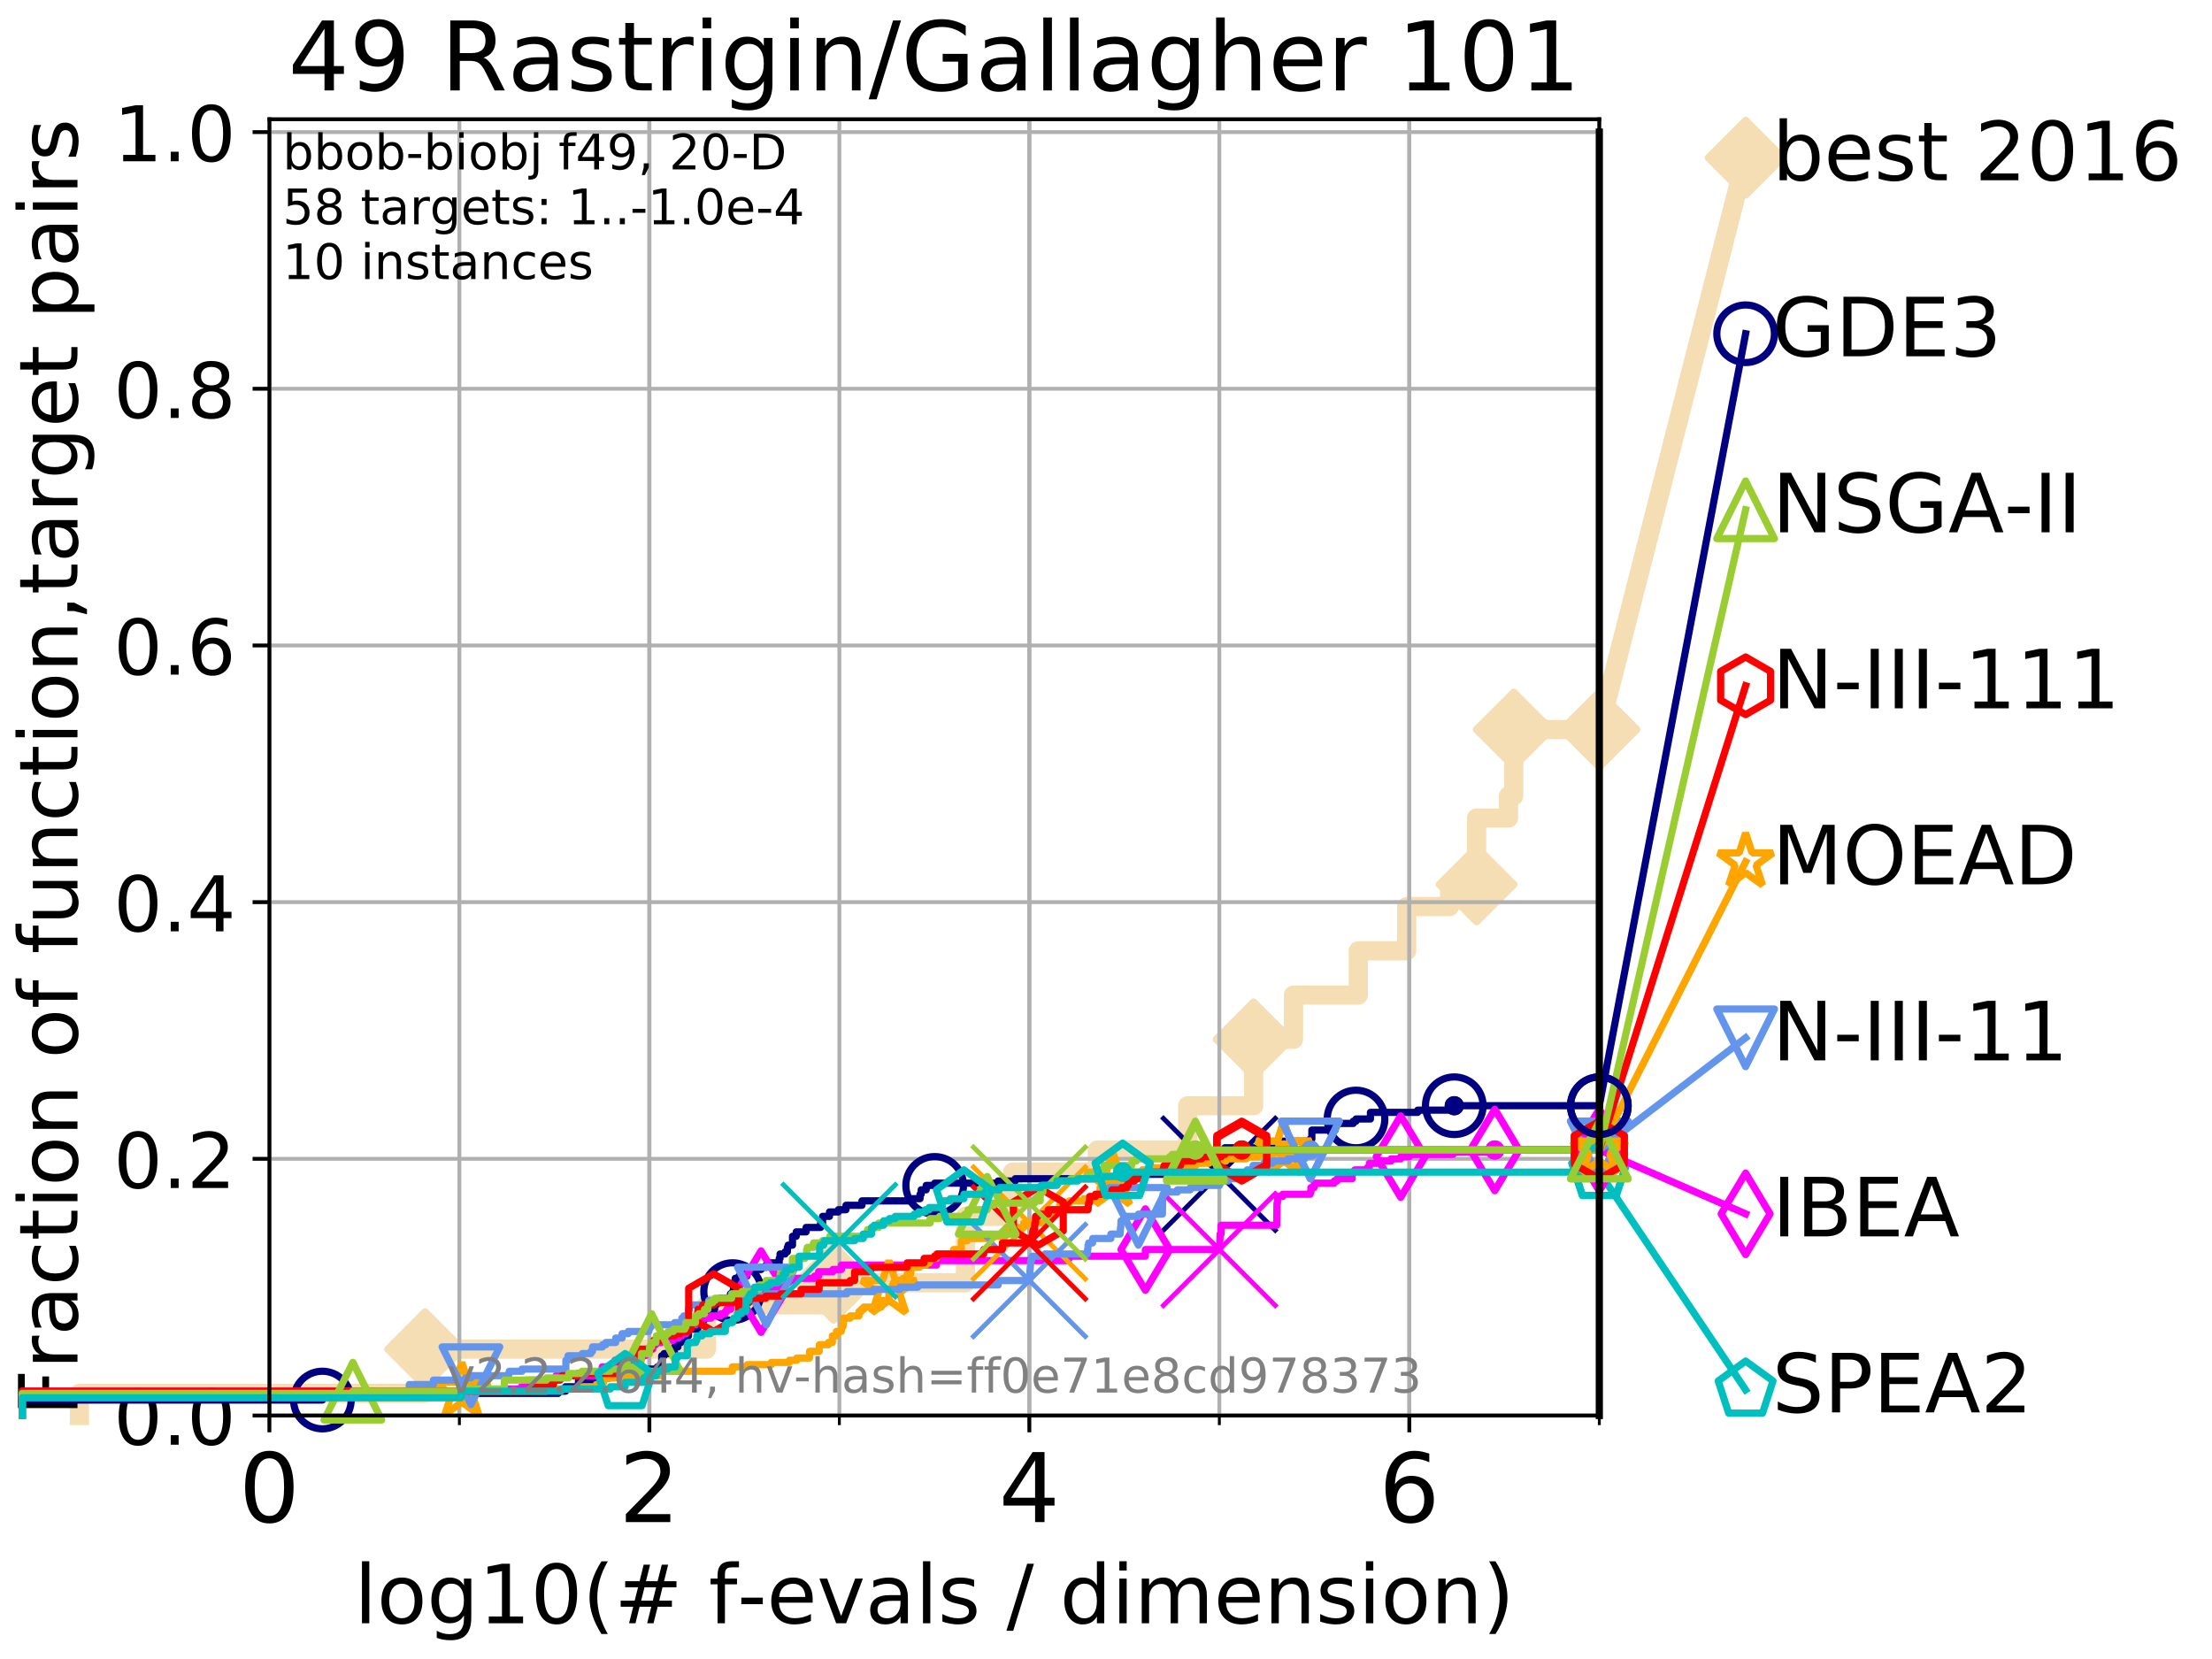 <?xml version="1.0" encoding="utf-8" standalone="no"?>
<!DOCTYPE svg PUBLIC "-//W3C//DTD SVG 1.1//EN"
  "http://www.w3.org/Graphics/SVG/1.1/DTD/svg11.dtd">
<!-- Created with matplotlib (http://matplotlib.org/) -->
<svg height="345.6pt" version="1.1" viewBox="0 0 460.8 345.6" width="460.8pt" xmlns="http://www.w3.org/2000/svg" xmlns:xlink="http://www.w3.org/1999/xlink">
 <defs>
  <style type="text/css">
*{stroke-linecap:butt;stroke-linejoin:round;}
  </style>
 </defs>
 <g id="figure_1">
  <g id="patch_1">
   <path d="M 0 345.6 
L 460.8 345.6 
L 460.8 0 
L 0 0 
z
" style="fill:#ffffff;"/>
  </g>
  <g id="axes_1">
   <g id="patch_2">
    <path d="M 56.12 294.88 
L 333.168 294.88 
L 333.168 24.84 
L 56.12 24.84 
z
" style="fill:#ffffff;"/>
   </g>
   <g id="line2d_1">
    <path d="M 16.542 294.88 
L 16.542 290.27 
L 88.556 290.27 
L 88.556 281.051 
L 147.174 281.051 
L 147.174 271.831 
L 173.627 271.831 
L 173.627 267.221 
L 201.134 267.221 
L 201.134 253.392 
L 210.964 253.392 
L 210.964 244.173 
L 228.598 244.173 
L 228.598 239.563 
L 247.427 239.563 
L 247.427 230.343 
L 261.15 230.343 
L 261.15 216.514 
L 269.455 216.514 
L 269.455 207.294 
L 282.959 207.294 
L 282.959 198.075 
L 293.038 198.075 
L 293.038 188.855 
L 301.976 188.855 
L 301.976 184.246 
L 307.6 184.246 
L 307.6 170.416 
L 314.247 170.416 
L 314.247 165.807 
L 315.338 165.807 
L 315.338 151.977 
L 333.168 151.977 
" style="fill:none;stroke:#f5deb3;stroke-linecap:square;stroke-width:4;"/>
   </g>
   <g id="line2d_2">
    <defs>
     <path d="M -0 7.778 
L 7.778 0 
L 0 -7.778 
L -7.778 -0 
z
" id="ma91925120e" style="stroke:#f5deb3;stroke-linejoin:miter;stroke-width:1.5;"/>
    </defs>
    <g>
     <use style="fill:#f5deb3;stroke:#f5deb3;stroke-linejoin:miter;stroke-width:1.5;" x="88.556" xlink:href="#ma91925120e" y="281.051"/>
     <use style="fill:#f5deb3;stroke:#f5deb3;stroke-linejoin:miter;stroke-width:1.5;" x="173.627" xlink:href="#ma91925120e" y="267.221"/>
     <use style="fill:#f5deb3;stroke:#f5deb3;stroke-linejoin:miter;stroke-width:1.5;" x="261.15" xlink:href="#ma91925120e" y="216.514"/>
     <use style="fill:#f5deb3;stroke:#f5deb3;stroke-linejoin:miter;stroke-width:1.5;" x="307.6" xlink:href="#ma91925120e" y="184.246"/>
     <use style="fill:#f5deb3;stroke:#f5deb3;stroke-linejoin:miter;stroke-width:1.5;" x="315.338" xlink:href="#ma91925120e" y="151.977"/>
     <use style="fill:#f5deb3;stroke:#f5deb3;stroke-linejoin:miter;stroke-width:1.5;" x="333.168" xlink:href="#ma91925120e" y="151.977"/>
    </g>
   </g>
   <g id="line2d_3">
    <path style="fill:none;stroke:#f5deb3;stroke-linecap:square;stroke-width:4;"/>
    <g/>
   </g>
   <g id="line2d_4">
    <path d="M 333.168 151.977 
L 363.643 32.861 
" style="fill:none;stroke:#f5deb3;stroke-linecap:square;stroke-width:4;"/>
    <g>
     <use style="fill:#f5deb3;stroke:#f5deb3;stroke-linejoin:miter;stroke-width:1.5;" x="333.168" xlink:href="#ma91925120e" y="151.977"/>
     <use style="fill:#f5deb3;stroke:#f5deb3;stroke-linejoin:miter;stroke-width:1.5;" x="363.643" xlink:href="#ma91925120e" y="32.861"/>
    </g>
   </g>
   <g id="matplotlib.axis_1">
    <g id="xtick_1">
     <g id="line2d_5">
      <path clip-path="url(#p2245a751f5)" d="M 56.12 294.88 
L 56.12 24.84 
" style="fill:none;stroke:#b0b0b0;stroke-linecap:square;stroke-width:0.8;"/>
     </g>
     <g id="line2d_6">
      <defs>
       <path d="M 0 0 
L 0 3.5 
" id="m7a73b384b2" style="stroke:#000000;stroke-width:0.8;"/>
      </defs>
      <g>
       <use style="stroke:#000000;stroke-width:0.8;" x="56.12" xlink:href="#m7a73b384b2" y="294.88"/>
      </g>
     </g>
     <g id="text_1">
      <!-- 0 -->
      <defs>
       <path d="M 31.781 66.406 
Q 24.172 66.406 20.328 58.906 
Q 16.5 51.422 16.5 36.375 
Q 16.5 21.391 20.328 13.891 
Q 24.172 6.391 31.781 6.391 
Q 39.453 6.391 43.281 13.891 
Q 47.125 21.391 47.125 36.375 
Q 47.125 51.422 43.281 58.906 
Q 39.453 66.406 31.781 66.406 
z
M 31.781 74.219 
Q 44.047 74.219 50.516 64.516 
Q 56.984 54.828 56.984 36.375 
Q 56.984 17.969 50.516 8.266 
Q 44.047 -1.422 31.781 -1.422 
Q 19.531 -1.422 13.062 8.266 
Q 6.594 17.969 6.594 36.375 
Q 6.594 54.828 13.062 64.516 
Q 19.531 74.219 31.781 74.219 
z
" id="DejaVuSans-30"/>
      </defs>
      <g transform="translate(49.758 317.077)scale(0.2 -0.2)">
       <use xlink:href="#DejaVuSans-30"/>
      </g>
     </g>
    </g>
    <g id="xtick_2">
     <g id="line2d_7">
      <path clip-path="url(#p2245a751f5)" d="M 135.277 294.88 
L 135.277 24.84 
" style="fill:none;stroke:#b0b0b0;stroke-linecap:square;stroke-width:0.8;"/>
     </g>
     <g id="line2d_8">
      <g>
       <use style="stroke:#000000;stroke-width:0.8;" x="135.277" xlink:href="#m7a73b384b2" y="294.88"/>
      </g>
     </g>
     <g id="text_2">
      <!-- 2 -->
      <defs>
       <path d="M 19.188 8.297 
L 53.609 8.297 
L 53.609 0 
L 7.328 0 
L 7.328 8.297 
Q 12.938 14.109 22.625 23.891 
Q 32.328 33.688 34.812 36.531 
Q 39.547 41.844 41.422 45.531 
Q 43.312 49.219 43.312 52.781 
Q 43.312 58.594 39.234 62.25 
Q 35.156 65.922 28.609 65.922 
Q 23.969 65.922 18.812 64.312 
Q 13.672 62.703 7.812 59.422 
L 7.812 69.391 
Q 13.766 71.781 18.938 73 
Q 24.125 74.219 28.422 74.219 
Q 39.75 74.219 46.484 68.547 
Q 53.219 62.891 53.219 53.422 
Q 53.219 48.922 51.531 44.891 
Q 49.859 40.875 45.406 35.406 
Q 44.188 33.984 37.641 27.219 
Q 31.109 20.453 19.188 8.297 
z
" id="DejaVuSans-32"/>
      </defs>
      <g transform="translate(128.914 317.077)scale(0.2 -0.2)">
       <use xlink:href="#DejaVuSans-32"/>
      </g>
     </g>
    </g>
    <g id="xtick_3">
     <g id="line2d_9">
      <path clip-path="url(#p2245a751f5)" d="M 214.433 294.88 
L 214.433 24.84 
" style="fill:none;stroke:#b0b0b0;stroke-linecap:square;stroke-width:0.8;"/>
     </g>
     <g id="line2d_10">
      <g>
       <use style="stroke:#000000;stroke-width:0.8;" x="214.433" xlink:href="#m7a73b384b2" y="294.88"/>
      </g>
     </g>
     <g id="text_3">
      <!-- 4 -->
      <defs>
       <path d="M 37.797 64.312 
L 12.891 25.391 
L 37.797 25.391 
z
M 35.203 72.906 
L 47.609 72.906 
L 47.609 25.391 
L 58.016 25.391 
L 58.016 17.188 
L 47.609 17.188 
L 47.609 0 
L 37.797 0 
L 37.797 17.188 
L 4.891 17.188 
L 4.891 26.703 
z
" id="DejaVuSans-34"/>
      </defs>
      <g transform="translate(208.071 317.077)scale(0.2 -0.2)">
       <use xlink:href="#DejaVuSans-34"/>
      </g>
     </g>
    </g>
    <g id="xtick_4">
     <g id="line2d_11">
      <path clip-path="url(#p2245a751f5)" d="M 293.59 294.88 
L 293.59 24.84 
" style="fill:none;stroke:#b0b0b0;stroke-linecap:square;stroke-width:0.8;"/>
     </g>
     <g id="line2d_12">
      <g>
       <use style="stroke:#000000;stroke-width:0.8;" x="293.59" xlink:href="#m7a73b384b2" y="294.88"/>
      </g>
     </g>
     <g id="text_4">
      <!-- 6 -->
      <defs>
       <path d="M 33.016 40.375 
Q 26.375 40.375 22.484 35.828 
Q 18.609 31.297 18.609 23.391 
Q 18.609 15.531 22.484 10.953 
Q 26.375 6.391 33.016 6.391 
Q 39.656 6.391 43.531 10.953 
Q 47.406 15.531 47.406 23.391 
Q 47.406 31.297 43.531 35.828 
Q 39.656 40.375 33.016 40.375 
z
M 52.594 71.297 
L 52.594 62.312 
Q 48.875 64.062 45.094 64.984 
Q 41.312 65.922 37.594 65.922 
Q 27.828 65.922 22.672 59.328 
Q 17.531 52.734 16.797 39.406 
Q 19.672 43.656 24.016 45.922 
Q 28.375 48.188 33.594 48.188 
Q 44.578 48.188 50.953 41.516 
Q 57.328 34.859 57.328 23.391 
Q 57.328 12.156 50.688 5.359 
Q 44.047 -1.422 33.016 -1.422 
Q 20.359 -1.422 13.672 8.266 
Q 6.984 17.969 6.984 36.375 
Q 6.984 53.656 15.188 63.938 
Q 23.391 74.219 37.203 74.219 
Q 40.922 74.219 44.703 73.484 
Q 48.484 72.75 52.594 71.297 
z
" id="DejaVuSans-36"/>
      </defs>
      <g transform="translate(287.227 317.077)scale(0.2 -0.2)">
       <use xlink:href="#DejaVuSans-36"/>
      </g>
     </g>
    </g>
    <g id="xtick_5">
     <g id="line2d_13">
      <path clip-path="url(#p2245a751f5)" d="M 56.12 294.88 
L 56.12 24.84 
" style="fill:none;stroke:#b0b0b0;stroke-linecap:square;stroke-width:0.8;"/>
     </g>
     <g id="line2d_14">
      <defs>
       <path d="M 0 0 
L 0 2 
" id="m0c4c1c5a18" style="stroke:#000000;stroke-width:0.6;"/>
      </defs>
      <g>
       <use style="stroke:#000000;stroke-width:0.6;" x="56.12" xlink:href="#m0c4c1c5a18" y="294.88"/>
      </g>
     </g>
    </g>
    <g id="xtick_6">
     <g id="line2d_15">
      <path clip-path="url(#p2245a751f5)" d="M 95.698 294.88 
L 95.698 24.84 
" style="fill:none;stroke:#b0b0b0;stroke-linecap:square;stroke-width:0.8;"/>
     </g>
     <g id="line2d_16">
      <g>
       <use style="stroke:#000000;stroke-width:0.6;" x="95.698" xlink:href="#m0c4c1c5a18" y="294.88"/>
      </g>
     </g>
    </g>
    <g id="xtick_7">
     <g id="line2d_17">
      <path clip-path="url(#p2245a751f5)" d="M 135.277 294.88 
L 135.277 24.84 
" style="fill:none;stroke:#b0b0b0;stroke-linecap:square;stroke-width:0.8;"/>
     </g>
     <g id="line2d_18">
      <g>
       <use style="stroke:#000000;stroke-width:0.6;" x="135.277" xlink:href="#m0c4c1c5a18" y="294.88"/>
      </g>
     </g>
    </g>
    <g id="xtick_8">
     <g id="line2d_19">
      <path clip-path="url(#p2245a751f5)" d="M 174.855 294.88 
L 174.855 24.84 
" style="fill:none;stroke:#b0b0b0;stroke-linecap:square;stroke-width:0.8;"/>
     </g>
     <g id="line2d_20">
      <g>
       <use style="stroke:#000000;stroke-width:0.6;" x="174.855" xlink:href="#m0c4c1c5a18" y="294.88"/>
      </g>
     </g>
    </g>
    <g id="xtick_9">
     <g id="line2d_21">
      <path clip-path="url(#p2245a751f5)" d="M 214.433 294.88 
L 214.433 24.84 
" style="fill:none;stroke:#b0b0b0;stroke-linecap:square;stroke-width:0.8;"/>
     </g>
     <g id="line2d_22">
      <g>
       <use style="stroke:#000000;stroke-width:0.6;" x="214.433" xlink:href="#m0c4c1c5a18" y="294.88"/>
      </g>
     </g>
    </g>
    <g id="xtick_10">
     <g id="line2d_23">
      <path clip-path="url(#p2245a751f5)" d="M 254.011 294.88 
L 254.011 24.84 
" style="fill:none;stroke:#b0b0b0;stroke-linecap:square;stroke-width:0.8;"/>
     </g>
     <g id="line2d_24">
      <g>
       <use style="stroke:#000000;stroke-width:0.6;" x="254.011" xlink:href="#m0c4c1c5a18" y="294.88"/>
      </g>
     </g>
    </g>
    <g id="xtick_11">
     <g id="line2d_25">
      <path clip-path="url(#p2245a751f5)" d="M 293.59 294.88 
L 293.59 24.84 
" style="fill:none;stroke:#b0b0b0;stroke-linecap:square;stroke-width:0.8;"/>
     </g>
     <g id="line2d_26">
      <g>
       <use style="stroke:#000000;stroke-width:0.6;" x="293.59" xlink:href="#m0c4c1c5a18" y="294.88"/>
      </g>
     </g>
    </g>
    <g id="xtick_12">
     <g id="line2d_27">
      <path clip-path="url(#p2245a751f5)" d="M 333.168 294.88 
L 333.168 24.84 
" style="fill:none;stroke:#b0b0b0;stroke-linecap:square;stroke-width:0.8;"/>
     </g>
     <g id="line2d_28">
      <g>
       <use style="stroke:#000000;stroke-width:0.6;" x="333.168" xlink:href="#m0c4c1c5a18" y="294.88"/>
      </g>
     </g>
    </g>
    <g id="text_5">
     <!-- log10(# f-evals / dimension) -->
     <defs>
      <path d="M 9.422 75.984 
L 18.406 75.984 
L 18.406 0 
L 9.422 0 
z
" id="DejaVuSans-6c"/>
      <path d="M 30.609 48.391 
Q 23.391 48.391 19.188 42.75 
Q 14.984 37.109 14.984 27.297 
Q 14.984 17.484 19.156 11.844 
Q 23.344 6.203 30.609 6.203 
Q 37.797 6.203 41.984 11.859 
Q 46.188 17.531 46.188 27.297 
Q 46.188 37.016 41.984 42.703 
Q 37.797 48.391 30.609 48.391 
z
M 30.609 56 
Q 42.328 56 49.016 48.375 
Q 55.719 40.766 55.719 27.297 
Q 55.719 13.875 49.016 6.219 
Q 42.328 -1.422 30.609 -1.422 
Q 18.844 -1.422 12.172 6.219 
Q 5.516 13.875 5.516 27.297 
Q 5.516 40.766 12.172 48.375 
Q 18.844 56 30.609 56 
z
" id="DejaVuSans-6f"/>
      <path d="M 45.406 27.984 
Q 45.406 37.75 41.375 43.109 
Q 37.359 48.484 30.078 48.484 
Q 22.859 48.484 18.828 43.109 
Q 14.797 37.75 14.797 27.984 
Q 14.797 18.266 18.828 12.891 
Q 22.859 7.516 30.078 7.516 
Q 37.359 7.516 41.375 12.891 
Q 45.406 18.266 45.406 27.984 
z
M 54.391 6.781 
Q 54.391 -7.172 48.188 -13.984 
Q 42 -20.797 29.203 -20.797 
Q 24.469 -20.797 20.266 -20.094 
Q 16.062 -19.391 12.109 -17.922 
L 12.109 -9.188 
Q 16.062 -11.328 19.922 -12.344 
Q 23.781 -13.375 27.781 -13.375 
Q 36.625 -13.375 41.016 -8.766 
Q 45.406 -4.156 45.406 5.172 
L 45.406 9.625 
Q 42.625 4.781 38.281 2.391 
Q 33.938 0 27.875 0 
Q 17.828 0 11.672 7.656 
Q 5.516 15.328 5.516 27.984 
Q 5.516 40.672 11.672 48.328 
Q 17.828 56 27.875 56 
Q 33.938 56 38.281 53.609 
Q 42.625 51.219 45.406 46.391 
L 45.406 54.688 
L 54.391 54.688 
z
" id="DejaVuSans-67"/>
      <path d="M 12.406 8.297 
L 28.516 8.297 
L 28.516 63.922 
L 10.984 60.406 
L 10.984 69.391 
L 28.422 72.906 
L 38.281 72.906 
L 38.281 8.297 
L 54.391 8.297 
L 54.391 0 
L 12.406 0 
z
" id="DejaVuSans-31"/>
      <path d="M 31 75.875 
Q 24.469 64.656 21.281 53.656 
Q 18.109 42.672 18.109 31.391 
Q 18.109 20.125 21.312 9.062 
Q 24.516 -2 31 -13.188 
L 23.188 -13.188 
Q 15.875 -1.703 12.234 9.375 
Q 8.594 20.453 8.594 31.391 
Q 8.594 42.281 12.203 53.312 
Q 15.828 64.359 23.188 75.875 
z
" id="DejaVuSans-28"/>
      <path d="M 51.125 44 
L 36.922 44 
L 32.812 27.688 
L 47.125 27.688 
z
M 43.797 71.781 
L 38.719 51.516 
L 52.984 51.516 
L 58.109 71.781 
L 65.922 71.781 
L 60.891 51.516 
L 76.125 51.516 
L 76.125 44 
L 58.984 44 
L 54.984 27.688 
L 70.516 27.688 
L 70.516 20.219 
L 53.078 20.219 
L 48 0 
L 40.188 0 
L 45.219 20.219 
L 30.906 20.219 
L 25.875 0 
L 18.016 0 
L 23.094 20.219 
L 7.719 20.219 
L 7.719 27.688 
L 24.906 27.688 
L 29 44 
L 13.281 44 
L 13.281 51.516 
L 30.906 51.516 
L 35.891 71.781 
z
" id="DejaVuSans-23"/>
      <path id="DejaVuSans-20"/>
      <path d="M 37.109 75.984 
L 37.109 68.5 
L 28.516 68.5 
Q 23.688 68.5 21.797 66.547 
Q 19.922 64.594 19.922 59.516 
L 19.922 54.688 
L 34.719 54.688 
L 34.719 47.703 
L 19.922 47.703 
L 19.922 0 
L 10.891 0 
L 10.891 47.703 
L 2.297 47.703 
L 2.297 54.688 
L 10.891 54.688 
L 10.891 58.5 
Q 10.891 67.625 15.141 71.797 
Q 19.391 75.984 28.609 75.984 
z
" id="DejaVuSans-66"/>
      <path d="M 4.891 31.391 
L 31.203 31.391 
L 31.203 23.391 
L 4.891 23.391 
z
" id="DejaVuSans-2d"/>
      <path d="M 56.203 29.594 
L 56.203 25.203 
L 14.891 25.203 
Q 15.484 15.922 20.484 11.062 
Q 25.484 6.203 34.422 6.203 
Q 39.594 6.203 44.453 7.469 
Q 49.312 8.734 54.109 11.281 
L 54.109 2.781 
Q 49.266 0.734 44.188 -0.344 
Q 39.109 -1.422 33.891 -1.422 
Q 20.797 -1.422 13.156 6.188 
Q 5.516 13.812 5.516 26.812 
Q 5.516 40.234 12.766 48.109 
Q 20.016 56 32.328 56 
Q 43.359 56 49.781 48.891 
Q 56.203 41.797 56.203 29.594 
z
M 47.219 32.234 
Q 47.125 39.594 43.094 43.984 
Q 39.062 48.391 32.422 48.391 
Q 24.906 48.391 20.391 44.141 
Q 15.875 39.891 15.188 32.172 
z
" id="DejaVuSans-65"/>
      <path d="M 2.984 54.688 
L 12.5 54.688 
L 29.594 8.797 
L 46.688 54.688 
L 56.203 54.688 
L 35.688 0 
L 23.484 0 
z
" id="DejaVuSans-76"/>
      <path d="M 34.281 27.484 
Q 23.391 27.484 19.188 25 
Q 14.984 22.516 14.984 16.5 
Q 14.984 11.719 18.141 8.906 
Q 21.297 6.109 26.703 6.109 
Q 34.188 6.109 38.703 11.406 
Q 43.219 16.703 43.219 25.484 
L 43.219 27.484 
z
M 52.203 31.203 
L 52.203 0 
L 43.219 0 
L 43.219 8.297 
Q 40.141 3.328 35.547 0.953 
Q 30.953 -1.422 24.312 -1.422 
Q 15.922 -1.422 10.953 3.297 
Q 6 8.016 6 15.922 
Q 6 25.141 12.172 29.828 
Q 18.359 34.516 30.609 34.516 
L 43.219 34.516 
L 43.219 35.406 
Q 43.219 41.609 39.141 45 
Q 35.062 48.391 27.688 48.391 
Q 23 48.391 18.547 47.266 
Q 14.109 46.141 10.016 43.891 
L 10.016 52.203 
Q 14.938 54.109 19.578 55.047 
Q 24.219 56 28.609 56 
Q 40.484 56 46.344 49.844 
Q 52.203 43.703 52.203 31.203 
z
" id="DejaVuSans-61"/>
      <path d="M 44.281 53.078 
L 44.281 44.578 
Q 40.484 46.531 36.375 47.5 
Q 32.281 48.484 27.875 48.484 
Q 21.188 48.484 17.844 46.438 
Q 14.5 44.391 14.5 40.281 
Q 14.5 37.156 16.891 35.375 
Q 19.281 33.594 26.516 31.984 
L 29.594 31.297 
Q 39.156 29.25 43.188 25.516 
Q 47.219 21.781 47.219 15.094 
Q 47.219 7.469 41.188 3.016 
Q 35.156 -1.422 24.609 -1.422 
Q 20.219 -1.422 15.453 -0.562 
Q 10.688 0.297 5.422 2 
L 5.422 11.281 
Q 10.406 8.688 15.234 7.391 
Q 20.062 6.109 24.812 6.109 
Q 31.156 6.109 34.562 8.281 
Q 37.984 10.453 37.984 14.406 
Q 37.984 18.062 35.516 20.016 
Q 33.062 21.969 24.703 23.781 
L 21.578 24.516 
Q 13.234 26.266 9.516 29.906 
Q 5.812 33.547 5.812 39.891 
Q 5.812 47.609 11.281 51.797 
Q 16.75 56 26.812 56 
Q 31.781 56 36.172 55.266 
Q 40.578 54.547 44.281 53.078 
z
" id="DejaVuSans-73"/>
      <path d="M 25.391 72.906 
L 33.688 72.906 
L 8.297 -9.281 
L 0 -9.281 
z
" id="DejaVuSans-2f"/>
      <path d="M 45.406 46.391 
L 45.406 75.984 
L 54.391 75.984 
L 54.391 0 
L 45.406 0 
L 45.406 8.203 
Q 42.578 3.328 38.25 0.953 
Q 33.938 -1.422 27.875 -1.422 
Q 17.969 -1.422 11.734 6.484 
Q 5.516 14.406 5.516 27.297 
Q 5.516 40.188 11.734 48.094 
Q 17.969 56 27.875 56 
Q 33.938 56 38.25 53.625 
Q 42.578 51.266 45.406 46.391 
z
M 14.797 27.297 
Q 14.797 17.391 18.875 11.75 
Q 22.953 6.109 30.078 6.109 
Q 37.203 6.109 41.297 11.75 
Q 45.406 17.391 45.406 27.297 
Q 45.406 37.203 41.297 42.844 
Q 37.203 48.484 30.078 48.484 
Q 22.953 48.484 18.875 42.844 
Q 14.797 37.203 14.797 27.297 
z
" id="DejaVuSans-64"/>
      <path d="M 9.422 54.688 
L 18.406 54.688 
L 18.406 0 
L 9.422 0 
z
M 9.422 75.984 
L 18.406 75.984 
L 18.406 64.594 
L 9.422 64.594 
z
" id="DejaVuSans-69"/>
      <path d="M 52 44.188 
Q 55.375 50.25 60.062 53.125 
Q 64.75 56 71.094 56 
Q 79.641 56 84.281 50.016 
Q 88.922 44.047 88.922 33.016 
L 88.922 0 
L 79.891 0 
L 79.891 32.719 
Q 79.891 40.578 77.094 44.375 
Q 74.312 48.188 68.609 48.188 
Q 61.625 48.188 57.562 43.547 
Q 53.516 38.922 53.516 30.906 
L 53.516 0 
L 44.484 0 
L 44.484 32.719 
Q 44.484 40.625 41.703 44.406 
Q 38.922 48.188 33.109 48.188 
Q 26.219 48.188 22.156 43.531 
Q 18.109 38.875 18.109 30.906 
L 18.109 0 
L 9.078 0 
L 9.078 54.688 
L 18.109 54.688 
L 18.109 46.188 
Q 21.188 51.219 25.484 53.609 
Q 29.781 56 35.688 56 
Q 41.656 56 45.828 52.969 
Q 50 49.953 52 44.188 
z
" id="DejaVuSans-6d"/>
      <path d="M 54.891 33.016 
L 54.891 0 
L 45.906 0 
L 45.906 32.719 
Q 45.906 40.484 42.875 44.328 
Q 39.844 48.188 33.797 48.188 
Q 26.516 48.188 22.312 43.547 
Q 18.109 38.922 18.109 30.906 
L 18.109 0 
L 9.078 0 
L 9.078 54.688 
L 18.109 54.688 
L 18.109 46.188 
Q 21.344 51.125 25.703 53.562 
Q 30.078 56 35.797 56 
Q 45.219 56 50.047 50.172 
Q 54.891 44.344 54.891 33.016 
z
" id="DejaVuSans-6e"/>
      <path d="M 8.016 75.875 
L 15.828 75.875 
Q 23.141 64.359 26.781 53.312 
Q 30.422 42.281 30.422 31.391 
Q 30.422 20.453 26.781 9.375 
Q 23.141 -1.703 15.828 -13.188 
L 8.016 -13.188 
Q 14.5 -2 17.703 9.062 
Q 20.906 20.125 20.906 31.391 
Q 20.906 42.672 17.703 53.656 
Q 14.5 64.656 8.016 75.875 
z
" id="DejaVuSans-29"/>
     </defs>
     <g transform="translate(73.803 338.154)scale(0.17 -0.17)">
      <use xlink:href="#DejaVuSans-6c"/>
      <use x="27.783" xlink:href="#DejaVuSans-6f"/>
      <use x="88.965" xlink:href="#DejaVuSans-67"/>
      <use x="152.441" xlink:href="#DejaVuSans-31"/>
      <use x="216.064" xlink:href="#DejaVuSans-30"/>
      <use x="279.688" xlink:href="#DejaVuSans-28"/>
      <use x="318.701" xlink:href="#DejaVuSans-23"/>
      <use x="402.49" xlink:href="#DejaVuSans-20"/>
      <use x="434.277" xlink:href="#DejaVuSans-66"/>
      <use x="469.404" xlink:href="#DejaVuSans-2d"/>
      <use x="505.488" xlink:href="#DejaVuSans-65"/>
      <use x="567.012" xlink:href="#DejaVuSans-76"/>
      <use x="626.191" xlink:href="#DejaVuSans-61"/>
      <use x="687.471" xlink:href="#DejaVuSans-6c"/>
      <use x="715.254" xlink:href="#DejaVuSans-73"/>
      <use x="767.354" xlink:href="#DejaVuSans-20"/>
      <use x="799.141" xlink:href="#DejaVuSans-2f"/>
      <use x="832.832" xlink:href="#DejaVuSans-20"/>
      <use x="864.619" xlink:href="#DejaVuSans-64"/>
      <use x="928.096" xlink:href="#DejaVuSans-69"/>
      <use x="955.879" xlink:href="#DejaVuSans-6d"/>
      <use x="1053.291" xlink:href="#DejaVuSans-65"/>
      <use x="1114.814" xlink:href="#DejaVuSans-6e"/>
      <use x="1178.193" xlink:href="#DejaVuSans-73"/>
      <use x="1230.293" xlink:href="#DejaVuSans-69"/>
      <use x="1258.076" xlink:href="#DejaVuSans-6f"/>
      <use x="1319.258" xlink:href="#DejaVuSans-6e"/>
      <use x="1382.637" xlink:href="#DejaVuSans-29"/>
     </g>
    </g>
   </g>
   <g id="matplotlib.axis_2">
    <g id="ytick_1">
     <g id="line2d_29">
      <path clip-path="url(#p2245a751f5)" d="M 56.12 294.88 
L 333.168 294.88 
" style="fill:none;stroke:#b0b0b0;stroke-linecap:square;stroke-width:0.8;"/>
     </g>
     <g id="line2d_30">
      <defs>
       <path d="M 0 0 
L -3.5 0 
" id="me89ff6aadb" style="stroke:#000000;stroke-width:0.8;"/>
      </defs>
      <g>
       <use style="stroke:#000000;stroke-width:0.8;" x="56.12" xlink:href="#me89ff6aadb" y="294.88"/>
      </g>
     </g>
     <g id="text_6">
      <!-- 0.0 -->
      <defs>
       <path d="M 10.688 12.406 
L 21 12.406 
L 21 0 
L 10.688 0 
z
" id="DejaVuSans-2e"/>
      </defs>
      <g transform="translate(23.675 300.959)scale(0.16 -0.16)">
       <use xlink:href="#DejaVuSans-30"/>
       <use x="63.623" xlink:href="#DejaVuSans-2e"/>
       <use x="95.41" xlink:href="#DejaVuSans-30"/>
      </g>
     </g>
    </g>
    <g id="ytick_2">
     <g id="line2d_31">
      <path clip-path="url(#p2245a751f5)" d="M 56.12 241.407 
L 333.168 241.407 
" style="fill:none;stroke:#b0b0b0;stroke-linecap:square;stroke-width:0.8;"/>
     </g>
     <g id="line2d_32">
      <g>
       <use style="stroke:#000000;stroke-width:0.8;" x="56.12" xlink:href="#me89ff6aadb" y="241.407"/>
      </g>
     </g>
     <g id="text_7">
      <!-- 0.2 -->
      <g transform="translate(23.675 247.485)scale(0.16 -0.16)">
       <use xlink:href="#DejaVuSans-30"/>
       <use x="63.623" xlink:href="#DejaVuSans-2e"/>
       <use x="95.41" xlink:href="#DejaVuSans-32"/>
      </g>
     </g>
    </g>
    <g id="ytick_3">
     <g id="line2d_33">
      <path clip-path="url(#p2245a751f5)" d="M 56.12 187.933 
L 333.168 187.933 
" style="fill:none;stroke:#b0b0b0;stroke-linecap:square;stroke-width:0.8;"/>
     </g>
     <g id="line2d_34">
      <g>
       <use style="stroke:#000000;stroke-width:0.8;" x="56.12" xlink:href="#me89ff6aadb" y="187.933"/>
      </g>
     </g>
     <g id="text_8">
      <!-- 0.4 -->
      <g transform="translate(23.675 194.012)scale(0.16 -0.16)">
       <use xlink:href="#DejaVuSans-30"/>
       <use x="63.623" xlink:href="#DejaVuSans-2e"/>
       <use x="95.41" xlink:href="#DejaVuSans-34"/>
      </g>
     </g>
    </g>
    <g id="ytick_4">
     <g id="line2d_35">
      <path clip-path="url(#p2245a751f5)" d="M 56.12 134.46 
L 333.168 134.46 
" style="fill:none;stroke:#b0b0b0;stroke-linecap:square;stroke-width:0.8;"/>
     </g>
     <g id="line2d_36">
      <g>
       <use style="stroke:#000000;stroke-width:0.8;" x="56.12" xlink:href="#me89ff6aadb" y="134.46"/>
      </g>
     </g>
     <g id="text_9">
      <!-- 0.6 -->
      <g transform="translate(23.675 140.539)scale(0.16 -0.16)">
       <use xlink:href="#DejaVuSans-30"/>
       <use x="63.623" xlink:href="#DejaVuSans-2e"/>
       <use x="95.41" xlink:href="#DejaVuSans-36"/>
      </g>
     </g>
    </g>
    <g id="ytick_5">
     <g id="line2d_37">
      <path clip-path="url(#p2245a751f5)" d="M 56.12 80.987 
L 333.168 80.987 
" style="fill:none;stroke:#b0b0b0;stroke-linecap:square;stroke-width:0.8;"/>
     </g>
     <g id="line2d_38">
      <g>
       <use style="stroke:#000000;stroke-width:0.8;" x="56.12" xlink:href="#me89ff6aadb" y="80.987"/>
      </g>
     </g>
     <g id="text_10">
      <!-- 0.8 -->
      <defs>
       <path d="M 31.781 34.625 
Q 24.75 34.625 20.719 30.859 
Q 16.703 27.094 16.703 20.516 
Q 16.703 13.922 20.719 10.156 
Q 24.75 6.391 31.781 6.391 
Q 38.812 6.391 42.859 10.172 
Q 46.922 13.969 46.922 20.516 
Q 46.922 27.094 42.891 30.859 
Q 38.875 34.625 31.781 34.625 
z
M 21.922 38.812 
Q 15.578 40.375 12.031 44.719 
Q 8.5 49.078 8.5 55.328 
Q 8.5 64.062 14.719 69.141 
Q 20.953 74.219 31.781 74.219 
Q 42.672 74.219 48.875 69.141 
Q 55.078 64.062 55.078 55.328 
Q 55.078 49.078 51.531 44.719 
Q 48 40.375 41.703 38.812 
Q 48.828 37.156 52.797 32.312 
Q 56.781 27.484 56.781 20.516 
Q 56.781 9.906 50.312 4.234 
Q 43.844 -1.422 31.781 -1.422 
Q 19.734 -1.422 13.25 4.234 
Q 6.781 9.906 6.781 20.516 
Q 6.781 27.484 10.781 32.312 
Q 14.797 37.156 21.922 38.812 
z
M 18.312 54.391 
Q 18.312 48.734 21.844 45.562 
Q 25.391 42.391 31.781 42.391 
Q 38.141 42.391 41.719 45.562 
Q 45.312 48.734 45.312 54.391 
Q 45.312 60.062 41.719 63.234 
Q 38.141 66.406 31.781 66.406 
Q 25.391 66.406 21.844 63.234 
Q 18.312 60.062 18.312 54.391 
z
" id="DejaVuSans-38"/>
      </defs>
      <g transform="translate(23.675 87.066)scale(0.16 -0.16)">
       <use xlink:href="#DejaVuSans-30"/>
       <use x="63.623" xlink:href="#DejaVuSans-2e"/>
       <use x="95.41" xlink:href="#DejaVuSans-38"/>
      </g>
     </g>
    </g>
    <g id="ytick_6">
     <g id="line2d_39">
      <path clip-path="url(#p2245a751f5)" d="M 56.12 27.514 
L 333.168 27.514 
" style="fill:none;stroke:#b0b0b0;stroke-linecap:square;stroke-width:0.8;"/>
     </g>
     <g id="line2d_40">
      <g>
       <use style="stroke:#000000;stroke-width:0.8;" x="56.12" xlink:href="#me89ff6aadb" y="27.514"/>
      </g>
     </g>
     <g id="text_11">
      <!-- 1.0 -->
      <g transform="translate(23.675 33.592)scale(0.16 -0.16)">
       <use xlink:href="#DejaVuSans-31"/>
       <use x="63.623" xlink:href="#DejaVuSans-2e"/>
       <use x="95.41" xlink:href="#DejaVuSans-30"/>
      </g>
     </g>
    </g>
    <g id="text_12">
     <!-- Fraction of function,target pairs -->
     <defs>
      <path d="M 9.812 72.906 
L 51.703 72.906 
L 51.703 64.594 
L 19.672 64.594 
L 19.672 43.109 
L 48.578 43.109 
L 48.578 34.812 
L 19.672 34.812 
L 19.672 0 
L 9.812 0 
z
" id="DejaVuSans-46"/>
      <path d="M 41.109 46.297 
Q 39.594 47.172 37.812 47.578 
Q 36.031 48 33.891 48 
Q 26.266 48 22.188 43.047 
Q 18.109 38.094 18.109 28.812 
L 18.109 0 
L 9.078 0 
L 9.078 54.688 
L 18.109 54.688 
L 18.109 46.188 
Q 20.953 51.172 25.484 53.578 
Q 30.031 56 36.531 56 
Q 37.453 56 38.578 55.875 
Q 39.703 55.766 41.062 55.516 
z
" id="DejaVuSans-72"/>
      <path d="M 48.781 52.594 
L 48.781 44.188 
Q 44.969 46.297 41.141 47.344 
Q 37.312 48.391 33.406 48.391 
Q 24.656 48.391 19.812 42.844 
Q 14.984 37.312 14.984 27.297 
Q 14.984 17.281 19.812 11.734 
Q 24.656 6.203 33.406 6.203 
Q 37.312 6.203 41.141 7.25 
Q 44.969 8.297 48.781 10.406 
L 48.781 2.094 
Q 45.016 0.344 40.984 -0.531 
Q 36.969 -1.422 32.422 -1.422 
Q 20.062 -1.422 12.781 6.344 
Q 5.516 14.109 5.516 27.297 
Q 5.516 40.672 12.859 48.328 
Q 20.219 56 33.016 56 
Q 37.156 56 41.109 55.141 
Q 45.062 54.297 48.781 52.594 
z
" id="DejaVuSans-63"/>
      <path d="M 18.312 70.219 
L 18.312 54.688 
L 36.812 54.688 
L 36.812 47.703 
L 18.312 47.703 
L 18.312 18.016 
Q 18.312 11.328 20.141 9.422 
Q 21.969 7.516 27.594 7.516 
L 36.812 7.516 
L 36.812 0 
L 27.594 0 
Q 17.188 0 13.234 3.875 
Q 9.281 7.766 9.281 18.016 
L 9.281 47.703 
L 2.688 47.703 
L 2.688 54.688 
L 9.281 54.688 
L 9.281 70.219 
z
" id="DejaVuSans-74"/>
      <path d="M 8.5 21.578 
L 8.5 54.688 
L 17.484 54.688 
L 17.484 21.922 
Q 17.484 14.156 20.5 10.266 
Q 23.531 6.391 29.594 6.391 
Q 36.859 6.391 41.078 11.031 
Q 45.312 15.672 45.312 23.688 
L 45.312 54.688 
L 54.297 54.688 
L 54.297 0 
L 45.312 0 
L 45.312 8.406 
Q 42.047 3.422 37.719 1 
Q 33.406 -1.422 27.688 -1.422 
Q 18.266 -1.422 13.375 4.438 
Q 8.5 10.297 8.5 21.578 
z
M 31.109 56 
z
" id="DejaVuSans-75"/>
      <path d="M 11.719 12.406 
L 22.016 12.406 
L 22.016 4 
L 14.016 -11.625 
L 7.719 -11.625 
L 11.719 4 
z
" id="DejaVuSans-2c"/>
      <path d="M 18.109 8.203 
L 18.109 -20.797 
L 9.078 -20.797 
L 9.078 54.688 
L 18.109 54.688 
L 18.109 46.391 
Q 20.953 51.266 25.266 53.625 
Q 29.594 56 35.594 56 
Q 45.562 56 51.781 48.094 
Q 58.016 40.188 58.016 27.297 
Q 58.016 14.406 51.781 6.484 
Q 45.562 -1.422 35.594 -1.422 
Q 29.594 -1.422 25.266 0.953 
Q 20.953 3.328 18.109 8.203 
z
M 48.688 27.297 
Q 48.688 37.203 44.609 42.844 
Q 40.531 48.484 33.406 48.484 
Q 26.266 48.484 22.188 42.844 
Q 18.109 37.203 18.109 27.297 
Q 18.109 17.391 22.188 11.75 
Q 26.266 6.109 33.406 6.109 
Q 40.531 6.109 44.609 11.75 
Q 48.688 17.391 48.688 27.297 
z
" id="DejaVuSans-70"/>
     </defs>
     <g transform="translate(16.14 294.999)rotate(-90)scale(0.17 -0.17)">
      <use xlink:href="#DejaVuSans-46"/>
      <use x="57.41" xlink:href="#DejaVuSans-72"/>
      <use x="98.523" xlink:href="#DejaVuSans-61"/>
      <use x="159.803" xlink:href="#DejaVuSans-63"/>
      <use x="214.783" xlink:href="#DejaVuSans-74"/>
      <use x="253.992" xlink:href="#DejaVuSans-69"/>
      <use x="281.775" xlink:href="#DejaVuSans-6f"/>
      <use x="342.957" xlink:href="#DejaVuSans-6e"/>
      <use x="406.336" xlink:href="#DejaVuSans-20"/>
      <use x="438.123" xlink:href="#DejaVuSans-6f"/>
      <use x="499.305" xlink:href="#DejaVuSans-66"/>
      <use x="534.51" xlink:href="#DejaVuSans-20"/>
      <use x="566.297" xlink:href="#DejaVuSans-66"/>
      <use x="601.502" xlink:href="#DejaVuSans-75"/>
      <use x="664.881" xlink:href="#DejaVuSans-6e"/>
      <use x="728.26" xlink:href="#DejaVuSans-63"/>
      <use x="783.24" xlink:href="#DejaVuSans-74"/>
      <use x="822.449" xlink:href="#DejaVuSans-69"/>
      <use x="850.232" xlink:href="#DejaVuSans-6f"/>
      <use x="911.414" xlink:href="#DejaVuSans-6e"/>
      <use x="974.793" xlink:href="#DejaVuSans-2c"/>
      <use x="1006.58" xlink:href="#DejaVuSans-74"/>
      <use x="1045.789" xlink:href="#DejaVuSans-61"/>
      <use x="1107.068" xlink:href="#DejaVuSans-72"/>
      <use x="1148.166" xlink:href="#DejaVuSans-67"/>
      <use x="1211.643" xlink:href="#DejaVuSans-65"/>
      <use x="1273.166" xlink:href="#DejaVuSans-74"/>
      <use x="1312.375" xlink:href="#DejaVuSans-20"/>
      <use x="1344.162" xlink:href="#DejaVuSans-70"/>
      <use x="1407.639" xlink:href="#DejaVuSans-61"/>
      <use x="1468.918" xlink:href="#DejaVuSans-69"/>
      <use x="1496.701" xlink:href="#DejaVuSans-72"/>
      <use x="1537.814" xlink:href="#DejaVuSans-73"/>
     </g>
    </g>
   </g>
   <g id="line2d_41">
    <defs>
     <path d="M 0 1.5 
C 0.398 1.5 0.779 1.342 1.061 1.061 
C 1.342 0.779 1.5 0.398 1.5 0 
C 1.5 -0.398 1.342 -0.779 1.061 -1.061 
C 0.779 -1.342 0.398 -1.5 0 -1.5 
C -0.398 -1.5 -0.779 -1.342 -1.061 -1.061 
C -1.342 -0.779 -1.5 -0.398 -1.5 0 
C -1.5 0.398 -1.342 0.779 -1.061 1.061 
C -0.779 1.342 -0.398 1.5 0 1.5 
z
" id="m140f5b7f85" style="stroke:#f5deb3;"/>
    </defs>
    <g>
     <use style="fill:#f5deb3;stroke:#f5deb3;" x="315.338" xlink:href="#m140f5b7f85" y="151.977"/>
     <use style="fill:#f5deb3;stroke:#f5deb3;" x="315.338" xlink:href="#m140f5b7f85" y="151.977"/>
    </g>
   </g>
   <g id="line2d_42">
    <defs>
     <path d="M 0 1.5 
C 0.398 1.5 0.779 1.342 1.061 1.061 
C 1.342 0.779 1.5 0.398 1.5 0 
C 1.5 -0.398 1.342 -0.779 1.061 -1.061 
C 0.779 -1.342 0.398 -1.5 0 -1.5 
C -0.398 -1.5 -0.779 -1.342 -1.061 -1.061 
C -1.342 -0.779 -1.5 -0.398 -1.5 0 
C -1.5 0.398 -1.342 0.779 -1.061 1.061 
C -0.779 1.342 -0.398 1.5 0 1.5 
z
" id="m27708259ab" style="stroke:#000080;"/>
    </defs>
    <g>
     <use style="fill:#000080;stroke:#000080;" x="302.952" xlink:href="#m27708259ab" y="230.343"/>
     <use style="fill:#000080;stroke:#000080;" x="302.952" xlink:href="#m27708259ab" y="230.343"/>
    </g>
   </g>
   <g id="line2d_43">
    <path d="M 4.627 294.88 
L 4.627 291.653 
L 67.153 291.653 
L 67.153 290.27 
L 116.272 290.27 
L 116.272 289.809 
L 117.811 289.809 
L 117.811 288.887 
L 120.508 288.887 
L 120.508 287.504 
L 124.036 287.504 
L 124.036 287.043 
L 126.99 287.043 
L 126.99 286.121 
L 130.469 286.121 
L 130.469 285.66 
L 135.294 285.66 
L 135.294 285.199 
L 136.938 285.199 
L 136.938 284.739 
L 137.843 284.739 
L 137.85 282.434 
L 138.346 282.434 
L 138.346 281.973 
L 140.486 281.973 
L 140.486 280.59 
L 141.225 280.59 
L 141.225 279.668 
L 141.852 279.668 
L 141.852 279.207 
L 142.848 279.207 
L 142.848 278.746 
L 143.024 278.746 
L 143.024 278.285 
L 143.425 278.285 
L 143.425 276.902 
L 145.337 276.902 
L 145.399 275.058 
L 146.681 275.058 
L 146.681 274.597 
L 146.852 274.597 
L 146.852 274.136 
L 147.336 274.136 
L 147.336 273.675 
L 148.021 273.675 
L 148.021 273.214 
L 148.641 273.214 
L 148.641 272.753 
L 148.86 272.753 
L 148.86 271.831 
L 149.223 271.831 
L 149.223 271.37 
L 149.981 271.37 
L 149.981 270.448 
L 152.167 270.448 
L 152.167 269.526 
L 152.618 269.526 
L 152.618 269.065 
L 152.802 269.065 
L 152.802 267.221 
L 153.158 267.221 
L 153.158 266.299 
L 153.918 266.299 
L 153.918 265.838 
L 155.613 265.838 
L 155.613 264.917 
L 155.907 264.917 
L 155.907 264.456 
L 158.557 264.456 
L 158.557 263.995 
L 159.588 263.995 
L 159.588 263.534 
L 160.115 263.534 
L 160.115 263.073 
L 162.319 263.073 
L 162.319 262.151 
L 162.498 262.151 
L 162.498 261.229 
L 163.562 261.229 
L 163.562 260.768 
L 164.025 260.768 
L 164.025 259.846 
L 164.182 259.846 
L 164.182 259.385 
L 165.091 259.385 
L 165.091 257.541 
L 165.871 257.541 
L 165.871 256.619 
L 167.926 256.619 
L 167.926 255.697 
L 170.95 255.697 
L 170.95 254.775 
L 171.359 254.775 
L 171.359 253.392 
L 172.799 253.392 
L 172.799 252.47 
L 174.64 252.47 
L 174.64 252.009 
L 176.234 252.009 
L 176.234 251.087 
L 179.564 251.087 
L 179.564 250.165 
L 190.073 250.165 
L 190.073 249.704 
L 191.664 249.704 
L 191.664 248.782 
L 191.896 248.782 
L 191.896 247.86 
L 192.942 247.86 
L 192.942 246.938 
L 194.709 246.938 
L 194.709 246.477 
L 207.928 246.477 
L 207.928 246.016 
L 211.487 246.016 
L 211.487 245.556 
L 229.513 245.556 
L 229.513 245.095 
L 238.411 245.095 
L 238.411 244.634 
L 254.049 244.634 
L 254.107 243.712 
L 254.243 243.712 
L 254.243 243.251 
L 254.423 243.251 
L 254.497 241.868 
L 255.057 241.868 
L 255.15 239.102 
L 265.972 239.102 
L 265.996 238.18 
L 266.504 238.18 
L 266.504 237.719 
L 272.952 237.719 
L 272.952 237.258 
L 273.283 237.258 
L 273.283 235.414 
L 278.132 235.414 
L 278.132 234.031 
L 281.909 234.031 
L 281.909 233.57 
L 282.483 233.57 
L 282.483 233.109 
L 285.485 233.109 
L 285.485 231.726 
L 295.335 231.726 
L 295.335 231.265 
L 301.925 231.265 
L 301.925 230.804 
L 302.952 230.804 
L 302.952 230.343 
L 333.168 230.343 
L 333.168 230.343 
" style="fill:none;stroke:#000080;stroke-linecap:square;stroke-width:1.5;"/>
   </g>
   <g id="line2d_44">
    <defs>
     <path d="M 0 6 
C 1.591 6 3.117 5.368 4.243 4.243 
C 5.368 3.117 6 1.591 6 0 
C 6 -1.591 5.368 -3.117 4.243 -4.243 
C 3.117 -5.368 1.591 -6 0 -6 
C -1.591 -6 -3.117 -5.368 -4.243 -4.243 
C -5.368 -3.117 -6 -1.591 -6 0 
C -6 1.591 -5.368 3.117 -4.243 4.243 
C -3.117 5.368 -1.591 6 0 6 
z
" id="m98c8441a63" style="stroke:#000080;stroke-width:1.5;"/>
    </defs>
    <g>
     <use style="fill-opacity:0;stroke:#000080;stroke-width:1.5;" x="67.153" xlink:href="#m98c8441a63" y="291.653"/>
     <use style="fill-opacity:0;stroke:#000080;stroke-width:1.5;" x="152.618" xlink:href="#m98c8441a63" y="269.065"/>
     <use style="fill-opacity:0;stroke:#000080;stroke-width:1.5;" x="194.709" xlink:href="#m98c8441a63" y="246.938"/>
     <use style="fill-opacity:0;stroke:#000080;stroke-width:1.5;" x="282.483" xlink:href="#m98c8441a63" y="233.109"/>
     <use style="fill-opacity:0;stroke:#000080;stroke-width:1.5;" x="302.952" xlink:href="#m98c8441a63" y="230.343"/>
     <use style="fill-opacity:0;stroke:#000080;stroke-width:1.5;" x="333.168" xlink:href="#m98c8441a63" y="230.343"/>
    </g>
   </g>
   <g id="line2d_45">
    <path style="fill:none;stroke:#000080;stroke-linecap:square;stroke-width:1.5;"/>
    <g/>
   </g>
   <g id="line2d_46">
    <path clip-path="url(#p2245a751f5)" d="M 254.011 244.634 
" style="fill:none;stroke:#000080;stroke-linecap:square;stroke-width:1.5;"/>
    <defs>
     <path d="M -12 12 
L 12 -12 
M -12 -12 
L 12 12 
" id="m8ebf4fbea3" style="stroke:#000080;"/>
    </defs>
    <g clip-path="url(#p2245a751f5)">
     <use style="fill:#000080;stroke:#000080;" x="254.011" xlink:href="#m8ebf4fbea3" y="244.634"/>
    </g>
   </g>
   <g id="line2d_47">
    <defs>
     <path d="M 0 1.5 
C 0.398 1.5 0.779 1.342 1.061 1.061 
C 1.342 0.779 1.5 0.398 1.5 0 
C 1.5 -0.398 1.342 -0.779 1.061 -1.061 
C 0.779 -1.342 0.398 -1.5 0 -1.5 
C -0.398 -1.5 -0.779 -1.342 -1.061 -1.061 
C -1.342 -0.779 -1.5 -0.398 -1.5 0 
C -1.5 0.398 -1.342 0.779 -1.061 1.061 
C -0.779 1.342 -0.398 1.5 0 1.5 
z
" id="m1f6cbea95b" style="stroke:#ff00ff;"/>
    </defs>
    <g>
     <use style="fill:#ff00ff;stroke:#ff00ff;" x="311.387" xlink:href="#m1f6cbea95b" y="239.563"/>
     <use style="fill:#ff00ff;stroke:#ff00ff;" x="311.387" xlink:href="#m1f6cbea95b" y="239.563"/>
    </g>
   </g>
   <g id="line2d_48">
    <path d="M 4.627 294.88 
L 4.627 289.809 
L 104.564 289.809 
L 104.564 289.348 
L 108.614 289.348 
L 108.614 288.887 
L 109.368 288.887 
L 109.368 287.965 
L 109.675 287.965 
L 109.675 287.504 
L 115.448 287.504 
L 115.448 287.043 
L 115.825 287.043 
L 115.825 286.582 
L 123.92 286.582 
L 123.92 286.121 
L 125.326 286.121 
L 125.326 285.199 
L 125.448 285.199 
L 125.448 284.739 
L 127.912 284.739 
L 127.912 284.278 
L 128.147 284.278 
L 128.147 283.356 
L 129.855 283.356 
L 129.855 282.434 
L 134.422 282.434 
L 134.422 281.973 
L 134.744 281.973 
L 134.744 281.051 
L 135.984 281.051 
L 135.984 280.129 
L 136.599 280.129 
L 136.599 279.668 
L 137.731 279.668 
L 137.731 279.207 
L 140.294 279.207 
L 140.294 278.746 
L 141.352 278.746 
L 141.352 278.285 
L 142.004 278.285 
L 142.004 277.824 
L 142.942 277.824 
L 142.942 277.363 
L 143.161 277.363 
L 143.161 276.902 
L 143.653 276.902 
L 143.653 275.98 
L 144.935 275.98 
L 144.935 275.519 
L 146.136 275.519 
L 146.136 274.597 
L 148.131 274.597 
L 148.131 274.136 
L 150.112 274.136 
L 150.112 273.675 
L 151.088 273.675 
L 151.088 273.214 
L 151.377 273.214 
L 151.377 272.753 
L 152.218 272.753 
L 152.221 271.37 
L 152.611 271.37 
L 152.611 270.909 
L 155.874 270.909 
L 155.874 269.987 
L 158.535 269.987 
L 158.535 269.065 
L 158.767 269.065 
L 158.767 268.604 
L 162.973 268.604 
L 162.973 267.221 
L 164.302 267.221 
L 164.302 266.76 
L 165.733 266.76 
L 165.733 266.299 
L 169.693 266.299 
L 169.693 265.838 
L 170.537 265.838 
L 170.537 264.917 
L 173.509 264.917 
L 173.509 264.456 
L 175.278 264.456 
L 175.278 263.534 
L 195.094 263.534 
L 195.094 262.612 
L 222.167 262.612 
L 222.167 262.151 
L 222.73 262.151 
L 222.73 261.69 
L 238.6 261.69 
L 238.6 260.307 
L 254.068 260.307 
L 254.163 257.08 
L 254.374 257.08 
L 254.378 255.236 
L 265.955 255.236 
L 266.015 250.626 
L 266.11 250.626 
L 266.203 249.243 
L 267.224 249.243 
L 267.224 248.782 
L 272.918 248.782 
L 272.918 248.321 
L 273.081 248.321 
L 273.081 247.399 
L 273.772 247.399 
L 273.8 246.477 
L 277.932 246.477 
L 277.932 246.016 
L 278.523 246.016 
L 278.523 245.556 
L 281.685 245.556 
L 281.69 244.173 
L 282.224 244.173 
L 282.224 243.712 
L 284.82 243.712 
L 284.82 243.251 
L 285.253 243.251 
L 285.268 242.329 
L 287.48 242.329 
L 287.48 241.868 
L 289.784 241.868 
L 289.784 241.407 
L 291.786 241.407 
L 291.786 240.946 
L 293.608 240.946 
L 293.608 240.485 
L 302.722 240.485 
L 302.722 240.024 
L 311.387 240.024 
L 311.387 239.563 
L 333.168 239.563 
L 333.168 239.563 
" style="fill:none;stroke:#ff00ff;stroke-linecap:square;stroke-width:1.5;"/>
   </g>
   <g id="line2d_49">
    <defs>
     <path d="M -0 8.485 
L 5.091 0 
L 0 -8.485 
L -5.091 -0 
z
" id="m7aba67eda6" style="stroke:#ff00ff;stroke-linejoin:miter;stroke-width:1.5;"/>
    </defs>
    <g>
     <use style="fill-opacity:0;stroke:#ff00ff;stroke-linejoin:miter;stroke-width:1.5;" x="158.535" xlink:href="#m7aba67eda6" y="269.065"/>
     <use style="fill-opacity:0;stroke:#ff00ff;stroke-linejoin:miter;stroke-width:1.5;" x="238.6" xlink:href="#m7aba67eda6" y="260.307"/>
     <use style="fill-opacity:0;stroke:#ff00ff;stroke-linejoin:miter;stroke-width:1.5;" x="291.786" xlink:href="#m7aba67eda6" y="240.946"/>
     <use style="fill-opacity:0;stroke:#ff00ff;stroke-linejoin:miter;stroke-width:1.5;" x="311.387" xlink:href="#m7aba67eda6" y="239.563"/>
     <use style="fill-opacity:0;stroke:#ff00ff;stroke-linejoin:miter;stroke-width:1.5;" x="333.168" xlink:href="#m7aba67eda6" y="239.563"/>
    </g>
   </g>
   <g id="line2d_50">
    <path style="fill:none;stroke:#ff00ff;stroke-linecap:square;stroke-width:1.5;"/>
    <g/>
   </g>
   <g id="line2d_51">
    <path clip-path="url(#p2245a751f5)" d="M 254.012 260.307 
" style="fill:none;stroke:#ff00ff;stroke-linecap:square;stroke-width:1.5;"/>
    <defs>
     <path d="M -12 12 
L 12 -12 
M -12 -12 
L 12 12 
" id="m62ccd3619c" style="stroke:#ff00ff;"/>
    </defs>
    <g clip-path="url(#p2245a751f5)">
     <use style="fill:#ff00ff;stroke:#ff00ff;" x="254.012" xlink:href="#m62ccd3619c" y="260.307"/>
    </g>
   </g>
   <g id="line2d_52">
    <defs>
     <path d="M 0 1.5 
C 0.398 1.5 0.779 1.342 1.061 1.061 
C 1.342 0.779 1.5 0.398 1.5 0 
C 1.5 -0.398 1.342 -0.779 1.061 -1.061 
C 0.779 -1.342 0.398 -1.5 0 -1.5 
C -0.398 -1.5 -0.779 -1.342 -1.061 -1.061 
C -1.342 -0.779 -1.5 -0.398 -1.5 0 
C -1.5 0.398 -1.342 0.779 -1.061 1.061 
C -0.779 1.342 -0.398 1.5 0 1.5 
z
" id="mf7cfbb191d" style="stroke:#ffa500;"/>
    </defs>
    <g>
     <use style="fill:#ffa500;stroke:#ffa500;" x="267.444" xlink:href="#mf7cfbb191d" y="239.563"/>
     <use style="fill:#ffa500;stroke:#ffa500;" x="267.444" xlink:href="#mf7cfbb191d" y="239.563"/>
    </g>
   </g>
   <g id="line2d_53">
    <path d="M 4.627 294.88 
L 4.627 290.731 
L 96.206 290.731 
L 96.206 289.809 
L 113.85 289.809 
L 113.85 289.348 
L 121.436 289.348 
L 121.436 288.887 
L 124.201 288.887 
L 124.201 288.426 
L 125.524 288.426 
L 125.524 287.965 
L 125.78 287.965 
L 125.78 287.043 
L 129.256 287.043 
L 129.256 286.582 
L 137.604 286.582 
L 137.604 285.66 
L 152.558 285.66 
L 152.558 284.739 
L 155.686 284.739 
L 155.686 284.278 
L 160.689 284.278 
L 160.689 283.817 
L 164.439 283.817 
L 164.439 283.356 
L 165.996 283.356 
L 165.996 282.895 
L 168.631 282.895 
L 168.631 281.512 
L 170.639 281.512 
L 170.693 280.129 
L 172.555 280.129 
L 172.555 279.668 
L 173.395 279.668 
L 173.395 278.285 
L 174.25 278.285 
L 174.25 277.363 
L 175.245 277.363 
L 175.355 276.441 
L 175.57 276.441 
L 175.57 275.98 
L 175.698 275.98 
L 175.698 274.597 
L 177.101 274.597 
L 177.101 274.136 
L 178.934 274.136 
L 178.934 273.214 
L 179.415 273.214 
L 179.415 272.753 
L 179.925 272.753 
L 179.925 272.292 
L 183.568 272.292 
L 183.568 271.37 
L 183.771 271.37 
L 183.771 270.909 
L 185.157 270.909 
L 185.182 268.604 
L 185.924 268.604 
L 185.924 267.682 
L 186.08 267.682 
L 186.08 267.221 
L 187.512 267.221 
L 187.512 266.76 
L 188.139 266.76 
L 188.139 266.299 
L 188.985 266.299 
L 188.985 265.378 
L 189.736 265.378 
L 189.736 264.456 
L 189.921 264.456 
L 189.921 263.995 
L 191.569 263.995 
L 191.569 263.534 
L 192.879 263.534 
L 192.879 263.073 
L 193.599 263.073 
L 193.599 262.612 
L 193.712 262.612 
L 193.712 262.151 
L 195.07 262.151 
L 195.07 261.229 
L 198.653 261.229 
L 198.653 260.307 
L 200.264 260.307 
L 200.264 258.463 
L 201.48 258.463 
L 201.48 258.002 
L 206.277 258.002 
L 206.277 257.541 
L 209.425 257.541 
L 209.425 256.158 
L 211.353 256.158 
L 211.353 255.697 
L 213.255 255.697 
L 213.255 254.775 
L 217.81 254.775 
L 217.81 253.853 
L 218.141 253.853 
L 218.141 252.931 
L 219.692 252.931 
L 219.692 252.47 
L 219.808 252.47 
L 219.808 252.009 
L 220.737 252.009 
L 220.737 251.087 
L 221.626 251.087 
L 221.626 250.626 
L 222.754 250.626 
L 222.754 250.165 
L 225.773 250.165 
L 225.773 249.704 
L 228.937 249.704 
L 228.937 249.243 
L 229.181 249.243 
L 229.181 247.399 
L 229.762 247.399 
L 229.762 246.938 
L 230.321 246.938 
L 230.321 246.477 
L 231.81 246.477 
L 231.81 246.016 
L 235.829 246.016 
L 235.829 245.556 
L 237.549 245.556 
L 237.549 244.634 
L 237.981 244.634 
L 237.981 243.712 
L 240.182 243.712 
L 240.182 243.251 
L 244.762 243.251 
L 244.762 242.79 
L 249.118 242.79 
L 249.118 242.329 
L 251.892 242.329 
L 251.892 241.868 
L 255.399 241.868 
L 255.399 241.407 
L 259.6 241.407 
L 259.6 240.946 
L 261.921 240.946 
L 261.921 240.485 
L 262.974 240.485 
L 262.974 240.024 
L 267.444 240.024 
L 267.444 239.563 
L 333.168 239.563 
L 333.168 239.563 
" style="fill:none;stroke:#ffa500;stroke-linecap:square;stroke-width:1.5;"/>
   </g>
   <g id="line2d_54">
    <defs>
     <path d="M 0 -6 
L -1.347 -1.854 
L -5.706 -1.854 
L -2.18 0.708 
L -3.527 4.854 
L -0 2.292 
L 3.527 4.854 
L 2.18 0.708 
L 5.706 -1.854 
L 1.347 -1.854 
z
" id="m4fbebf7d7b" style="stroke:#ffa500;stroke-linejoin:bevel;stroke-width:1.5;"/>
    </defs>
    <g>
     <use style="fill-opacity:0;stroke:#ffa500;stroke-linejoin:bevel;stroke-width:1.5;" x="96.206" xlink:href="#m4fbebf7d7b" y="289.809"/>
     <use style="fill-opacity:0;stroke:#ffa500;stroke-linejoin:bevel;stroke-width:1.5;" x="185.182" xlink:href="#m4fbebf7d7b" y="268.604"/>
     <use style="fill-opacity:0;stroke:#ffa500;stroke-linejoin:bevel;stroke-width:1.5;" x="231.81" xlink:href="#m4fbebf7d7b" y="246.016"/>
     <use style="fill-opacity:0;stroke:#ffa500;stroke-linejoin:bevel;stroke-width:1.5;" x="267.444" xlink:href="#m4fbebf7d7b" y="239.563"/>
     <use style="fill-opacity:0;stroke:#ffa500;stroke-linejoin:bevel;stroke-width:1.5;" x="267.444" xlink:href="#m4fbebf7d7b" y="239.563"/>
     <use style="fill-opacity:0;stroke:#ffa500;stroke-linejoin:bevel;stroke-width:1.5;" x="333.168" xlink:href="#m4fbebf7d7b" y="239.563"/>
    </g>
   </g>
   <g id="line2d_55">
    <path style="fill:none;stroke:#ffa500;stroke-linecap:square;stroke-width:1.5;"/>
    <g/>
   </g>
   <g id="line2d_56">
    <path clip-path="url(#p2245a751f5)" d="M 214.442 254.775 
" style="fill:none;stroke:#ffa500;stroke-linecap:square;stroke-width:1.5;"/>
    <defs>
     <path d="M -12 12 
L 12 -12 
M -12 -12 
L 12 12 
" id="mfc2d53ff6a" style="stroke:#ffa500;"/>
    </defs>
    <g clip-path="url(#p2245a751f5)">
     <use style="fill:#ffa500;stroke:#ffa500;" x="214.442" xlink:href="#mfc2d53ff6a" y="254.775"/>
    </g>
   </g>
   <g id="line2d_57">
    <defs>
     <path d="M 0 1.5 
C 0.398 1.5 0.779 1.342 1.061 1.061 
C 1.342 0.779 1.5 0.398 1.5 0 
C 1.5 -0.398 1.342 -0.779 1.061 -1.061 
C 0.779 -1.342 0.398 -1.5 0 -1.5 
C -0.398 -1.5 -0.779 -1.342 -1.061 -1.061 
C -1.342 -0.779 -1.5 -0.398 -1.5 0 
C -1.5 0.398 -1.342 0.779 -1.061 1.061 
C -0.779 1.342 -0.398 1.5 0 1.5 
z
" id="m013694f80d" style="stroke:#6495ed;"/>
    </defs>
    <g>
     <use style="fill:#6495ed;stroke:#6495ed;" x="272.982" xlink:href="#m013694f80d" y="239.563"/>
     <use style="fill:#6495ed;stroke:#6495ed;" x="272.982" xlink:href="#m013694f80d" y="239.563"/>
    </g>
   </g>
   <g id="line2d_58">
    <path d="M 4.627 294.88 
L 4.627 290.27 
L 70.806 290.27 
L 70.806 289.809 
L 85.265 289.809 
L 85.265 288.426 
L 90.289 288.426 
L 90.289 287.504 
L 96.941 287.504 
L 96.941 287.043 
L 98.101 287.043 
L 98.101 286.582 
L 105.944 286.582 
L 105.944 286.121 
L 106.086 286.121 
L 106.086 285.66 
L 108.735 285.66 
L 108.735 285.199 
L 117.882 285.199 
L 117.882 283.356 
L 118.326 283.356 
L 118.326 282.434 
L 121.301 282.434 
L 121.301 281.973 
L 123.085 281.973 
L 123.085 281.512 
L 123.431 281.512 
L 123.431 280.59 
L 125.509 280.59 
L 125.509 280.129 
L 126.207 280.129 
L 126.207 279.668 
L 128.264 279.668 
L 128.264 278.746 
L 129.594 278.746 
L 129.594 277.824 
L 130.873 277.824 
L 130.873 277.363 
L 135.164 277.363 
L 135.164 276.902 
L 135.302 276.902 
L 135.302 276.441 
L 135.609 276.441 
L 135.609 275.98 
L 140.543 275.98 
L 140.543 275.519 
L 142.038 275.519 
L 142.038 274.597 
L 142.44 274.597 
L 142.44 274.136 
L 143.404 274.136 
L 143.404 272.753 
L 143.59 272.753 
L 143.59 271.831 
L 147.628 271.831 
L 147.628 270.909 
L 151.839 270.909 
L 151.839 270.448 
L 157.746 270.448 
L 157.746 269.987 
L 159.659 269.987 
L 159.659 269.526 
L 176.425 269.526 
L 176.425 269.065 
L 181.987 269.065 
L 181.987 268.604 
L 187.479 268.604 
L 187.479 268.143 
L 191.176 268.143 
L 191.176 267.682 
L 207.941 267.682 
L 207.941 266.76 
L 214.488 266.76 
L 214.581 264.456 
L 214.605 264.456 
L 214.71 262.612 
L 214.878 262.612 
L 214.983 261.69 
L 217.688 261.69 
L 217.688 261.229 
L 226.487 261.229 
L 226.571 260.307 
L 226.625 260.307 
L 226.662 259.385 
L 226.796 259.385 
L 226.796 258.924 
L 227.602 258.924 
L 227.624 258.002 
L 231.413 258.002 
L 231.413 257.08 
L 233.336 257.08 
L 233.434 255.697 
L 233.467 255.697 
L 233.528 254.314 
L 234.164 254.314 
L 234.179 253.392 
L 237.148 253.392 
L 237.148 252.931 
L 242.153 252.931 
L 242.209 249.243 
L 242.278 249.243 
L 242.278 248.782 
L 242.61 248.782 
L 242.61 248.321 
L 245.274 248.321 
L 245.274 247.86 
L 247.945 247.86 
L 247.945 247.399 
L 250.211 247.399 
L 250.211 246.938 
L 254.04 246.938 
L 254.04 246.477 
L 254.27 246.477 
L 254.27 246.016 
L 255.885 246.016 
L 255.885 245.556 
L 258.1 245.556 
L 258.1 244.634 
L 259.405 244.634 
L 259.405 244.173 
L 259.815 244.173 
L 259.815 243.712 
L 261.018 243.712 
L 261.042 242.79 
L 263.285 242.79 
L 263.285 242.329 
L 265.059 242.329 
L 265.059 241.868 
L 268.353 241.868 
L 268.353 241.407 
L 271.802 241.407 
L 271.802 240.485 
L 272.917 240.485 
L 272.982 239.563 
L 333.168 239.563 
L 333.168 239.563 
" style="fill:none;stroke:#6495ed;stroke-linecap:square;stroke-width:1.5;"/>
   </g>
   <g id="line2d_59">
    <defs>
     <path d="M -0 6 
L 6 -6 
L -6 -6 
z
" id="m9a3e1bbc10" style="stroke:#6495ed;stroke-linejoin:miter;stroke-width:1.5;"/>
    </defs>
    <g>
     <use style="fill-opacity:0;stroke:#6495ed;stroke-linejoin:miter;stroke-width:1.5;" x="98.101" xlink:href="#m9a3e1bbc10" y="286.582"/>
     <use style="fill-opacity:0;stroke:#6495ed;stroke-linejoin:miter;stroke-width:1.5;" x="159.659" xlink:href="#m9a3e1bbc10" y="269.987"/>
     <use style="fill-opacity:0;stroke:#6495ed;stroke-linejoin:miter;stroke-width:1.5;" x="237.148" xlink:href="#m9a3e1bbc10" y="253.392"/>
     <use style="fill-opacity:0;stroke:#6495ed;stroke-linejoin:miter;stroke-width:1.5;" x="272.982" xlink:href="#m9a3e1bbc10" y="239.563"/>
     <use style="fill-opacity:0;stroke:#6495ed;stroke-linejoin:miter;stroke-width:1.5;" x="272.982" xlink:href="#m9a3e1bbc10" y="239.563"/>
     <use style="fill-opacity:0;stroke:#6495ed;stroke-linejoin:miter;stroke-width:1.5;" x="333.168" xlink:href="#m9a3e1bbc10" y="239.563"/>
    </g>
   </g>
   <g id="line2d_60">
    <path style="fill:none;stroke:#6495ed;stroke-linecap:square;stroke-width:1.5;"/>
    <g/>
   </g>
   <g id="line2d_61">
    <path clip-path="url(#p2245a751f5)" d="M 214.434 266.76 
" style="fill:none;stroke:#6495ed;stroke-linecap:square;stroke-width:1.5;"/>
    <defs>
     <path d="M -12 12 
L 12 -12 
M -12 -12 
L 12 12 
" id="m597c6c1a11" style="stroke:#6495ed;"/>
    </defs>
    <g clip-path="url(#p2245a751f5)">
     <use style="fill:#6495ed;stroke:#6495ed;" x="214.434" xlink:href="#m597c6c1a11" y="266.76"/>
    </g>
   </g>
   <g id="line2d_62">
    <defs>
     <path d="M 0 1.5 
C 0.398 1.5 0.779 1.342 1.061 1.061 
C 1.342 0.779 1.5 0.398 1.5 0 
C 1.5 -0.398 1.342 -0.779 1.061 -1.061 
C 0.779 -1.342 0.398 -1.5 0 -1.5 
C -0.398 -1.5 -0.779 -1.342 -1.061 -1.061 
C -1.342 -0.779 -1.5 -0.398 -1.5 0 
C -1.5 0.398 -1.342 0.779 -1.061 1.061 
C -0.779 1.342 -0.398 1.5 0 1.5 
z
" id="mad4a7cbaad" style="stroke:#ff0000;"/>
    </defs>
    <g>
     <use style="fill:#ff0000;stroke:#ff0000;" x="258.682" xlink:href="#mad4a7cbaad" y="239.563"/>
     <use style="fill:#ff0000;stroke:#ff0000;" x="258.682" xlink:href="#mad4a7cbaad" y="239.563"/>
    </g>
   </g>
   <g id="line2d_63">
    <path d="M 4.627 294.88 
L 4.627 289.809 
L 110.494 289.809 
L 110.53 288.887 
L 111.619 288.887 
L 111.619 288.426 
L 115.311 288.426 
L 115.311 287.504 
L 116.683 287.504 
L 116.683 287.043 
L 117.108 287.043 
L 117.108 286.582 
L 120.365 286.582 
L 120.365 286.121 
L 128.406 286.121 
L 128.406 285.66 
L 128.961 285.66 
L 128.961 285.199 
L 129.378 285.199 
L 129.378 284.278 
L 130.435 284.278 
L 130.435 283.817 
L 131.97 283.817 
L 131.97 283.356 
L 132.372 283.356 
L 132.422 281.973 
L 132.694 281.973 
L 132.694 281.051 
L 135.709 281.051 
L 135.709 280.129 
L 136.189 280.129 
L 136.189 279.207 
L 138.063 279.207 
L 138.063 278.746 
L 138.723 278.746 
L 138.723 278.285 
L 140.499 278.285 
L 140.499 277.824 
L 141.651 277.824 
L 141.651 277.363 
L 143.409 277.363 
L 143.409 276.902 
L 143.91 276.902 
L 143.91 275.519 
L 145.023 275.519 
L 145.023 275.058 
L 145.265 275.058 
L 145.351 273.214 
L 145.399 273.214 
L 145.399 272.753 
L 146.395 272.753 
L 146.395 271.831 
L 148.664 271.831 
L 148.664 271.37 
L 156 271.37 
L 156 270.909 
L 156.246 270.909 
L 156.246 270.448 
L 159.538 270.448 
L 159.538 269.987 
L 162.639 269.987 
L 162.639 269.526 
L 166.886 269.526 
L 166.886 268.604 
L 170.631 268.604 
L 170.631 267.221 
L 177.112 267.221 
L 177.112 266.76 
L 178.027 266.76 
L 178.027 264.917 
L 181.313 264.917 
L 181.313 264.456 
L 181.516 264.456 
L 181.516 263.995 
L 188.981 263.995 
L 188.981 263.073 
L 192.506 263.073 
L 192.506 262.151 
L 194.653 262.151 
L 194.653 261.69 
L 195.248 261.69 
L 195.248 261.229 
L 204.919 261.229 
L 204.919 260.307 
L 208.81 260.307 
L 208.81 258.924 
L 214.741 258.924 
L 214.741 258.002 
L 214.898 258.002 
L 214.898 257.541 
L 215.126 257.541 
L 215.127 256.619 
L 215.26 256.619 
L 215.26 256.158 
L 215.484 256.158 
L 215.576 254.775 
L 215.73 254.775 
L 215.73 253.392 
L 216.3 253.392 
L 216.3 252.931 
L 218.367 252.931 
L 218.367 252.009 
L 226.658 252.009 
L 226.767 250.626 
L 226.93 250.626 
L 227.01 249.243 
L 228.201 249.243 
L 228.201 248.782 
L 231.641 248.782 
L 231.641 247.86 
L 233.708 247.86 
L 233.708 247.399 
L 234.732 247.399 
L 234.732 246.938 
L 235.043 246.938 
L 235.1 246.016 
L 236.333 246.016 
L 236.333 245.556 
L 237.021 245.556 
L 237.021 245.095 
L 238.474 245.095 
L 238.474 244.634 
L 238.774 244.634 
L 238.774 244.173 
L 242.24 244.173 
L 242.24 243.712 
L 242.367 243.712 
L 242.367 243.251 
L 242.508 243.251 
L 242.508 242.79 
L 245.938 242.79 
L 245.938 241.868 
L 248.643 241.868 
L 248.643 241.407 
L 250.313 241.407 
L 250.313 240.946 
L 254.44 240.946 
L 254.44 240.485 
L 255.211 240.485 
L 255.211 240.024 
L 258.682 240.024 
L 258.682 239.563 
L 333.168 239.563 
L 333.168 239.563 
" style="fill:none;stroke:#ff0000;stroke-linecap:square;stroke-width:1.5;"/>
   </g>
   <g id="line2d_64">
    <defs>
     <path d="M 0 -6 
L -5.196 -3 
L -5.196 3 
L -0 6 
L 5.196 3 
L 5.196 -3 
z
" id="m026e2c09a0" style="stroke:#ff0000;stroke-linejoin:miter;stroke-width:1.5;"/>
    </defs>
    <g>
     <use style="fill-opacity:0;stroke:#ff0000;stroke-linejoin:miter;stroke-width:1.5;" x="148.664" xlink:href="#m026e2c09a0" y="271.37"/>
     <use style="fill-opacity:0;stroke:#ff0000;stroke-linejoin:miter;stroke-width:1.5;" x="216.3" xlink:href="#m026e2c09a0" y="253.392"/>
     <use style="fill-opacity:0;stroke:#ff0000;stroke-linejoin:miter;stroke-width:1.5;" x="258.682" xlink:href="#m026e2c09a0" y="240.024"/>
     <use style="fill-opacity:0;stroke:#ff0000;stroke-linejoin:miter;stroke-width:1.5;" x="258.682" xlink:href="#m026e2c09a0" y="239.563"/>
     <use style="fill-opacity:0;stroke:#ff0000;stroke-linejoin:miter;stroke-width:1.5;" x="333.168" xlink:href="#m026e2c09a0" y="239.563"/>
    </g>
   </g>
   <g id="line2d_65">
    <path style="fill:none;stroke:#ff0000;stroke-linecap:square;stroke-width:1.5;"/>
    <g/>
   </g>
   <g id="line2d_66">
    <path clip-path="url(#p2245a751f5)" d="M 214.436 258.924 
" style="fill:none;stroke:#ff0000;stroke-linecap:square;stroke-width:1.5;"/>
    <defs>
     <path d="M -12 12 
L 12 -12 
M -12 -12 
L 12 12 
" id="m2d5ecaaef9" style="stroke:#ff0000;"/>
    </defs>
    <g clip-path="url(#p2245a751f5)">
     <use style="fill:#ff0000;stroke:#ff0000;" x="214.436" xlink:href="#m2d5ecaaef9" y="258.924"/>
    </g>
   </g>
   <g id="line2d_67">
    <defs>
     <path d="M 0 1.5 
C 0.398 1.5 0.779 1.342 1.061 1.061 
C 1.342 0.779 1.5 0.398 1.5 0 
C 1.5 -0.398 1.342 -0.779 1.061 -1.061 
C 0.779 -1.342 0.398 -1.5 0 -1.5 
C -0.398 -1.5 -0.779 -1.342 -1.061 -1.061 
C -1.342 -0.779 -1.5 -0.398 -1.5 0 
C -1.5 0.398 -1.342 0.779 -1.061 1.061 
C -0.779 1.342 -0.398 1.5 0 1.5 
z
" id="mdc8ac7683a" style="stroke:#9acd32;"/>
    </defs>
    <g>
     <use style="fill:#9acd32;stroke:#9acd32;" x="249.012" xlink:href="#mdc8ac7683a" y="239.563"/>
     <use style="fill:#9acd32;stroke:#9acd32;" x="249.012" xlink:href="#mdc8ac7683a" y="239.563"/>
    </g>
   </g>
   <g id="line2d_68">
    <path d="M 4.627 294.88 
L 4.627 290.27 
L 73.508 290.27 
L 73.508 289.809 
L 97.258 289.809 
L 97.258 289.348 
L 105.07 289.348 
L 105.07 287.504 
L 113.85 287.504 
L 113.85 287.043 
L 118.486 287.043 
L 118.486 286.121 
L 121.224 286.121 
L 121.224 285.66 
L 127.143 285.66 
L 127.143 285.199 
L 129.832 285.199 
L 129.832 284.739 
L 132.962 284.739 
L 132.962 283.817 
L 133.494 283.817 
L 133.494 283.356 
L 133.608 283.356 
L 133.608 281.973 
L 135.302 281.973 
L 135.302 280.59 
L 135.743 280.59 
L 135.743 279.668 
L 136.623 279.668 
L 136.734 278.285 
L 138.695 278.285 
L 138.695 277.824 
L 139.201 277.824 
L 139.201 277.363 
L 140.275 277.363 
L 140.275 276.902 
L 142.626 276.902 
L 142.626 276.441 
L 142.87 276.441 
L 142.87 275.519 
L 144.871 275.519 
L 144.871 274.136 
L 145.565 274.136 
L 145.565 273.675 
L 146.764 273.675 
L 146.764 272.753 
L 147.472 272.753 
L 147.472 271.831 
L 147.665 271.831 
L 147.665 271.37 
L 148.446 271.37 
L 148.446 270.909 
L 148.973 270.909 
L 148.973 270.448 
L 152.4 270.448 
L 152.4 269.526 
L 154.545 269.526 
L 154.545 269.065 
L 157.039 269.065 
L 157.039 268.604 
L 158.212 268.604 
L 158.212 267.682 
L 159.601 267.682 
L 159.601 266.76 
L 162.534 266.76 
L 162.534 265.378 
L 164.087 265.378 
L 164.087 264.917 
L 165.073 264.917 
L 165.073 262.151 
L 167.688 262.151 
L 167.688 261.69 
L 168.028 261.69 
L 168.028 260.307 
L 168.189 260.307 
L 168.189 259.846 
L 169.464 259.846 
L 169.464 258.924 
L 171.345 258.924 
L 171.345 258.463 
L 172.868 258.463 
L 172.868 257.541 
L 180.132 257.541 
L 180.132 257.08 
L 180.734 257.08 
L 180.734 256.158 
L 181.813 256.158 
L 181.813 255.697 
L 183.064 255.697 
L 183.064 254.775 
L 193.755 254.775 
L 193.755 253.853 
L 195.734 253.853 
L 195.734 253.392 
L 201.005 253.392 
L 201.005 252.931 
L 201.665 252.931 
L 201.665 252.009 
L 205.652 252.009 
L 205.652 251.087 
L 207.006 251.087 
L 207.006 250.626 
L 215.53 250.626 
L 215.53 250.165 
L 216.684 250.165 
L 216.697 248.782 
L 216.834 248.782 
L 216.834 248.321 
L 217.253 248.321 
L 217.253 246.938 
L 219.424 246.938 
L 219.424 246.477 
L 220.526 246.477 
L 220.526 246.016 
L 223.032 246.016 
L 223.032 245.556 
L 226.905 245.556 
L 226.921 244.634 
L 229.662 244.634 
L 229.662 244.173 
L 229.891 244.173 
L 229.891 243.251 
L 230.016 243.251 
L 230.016 242.79 
L 235.758 242.79 
L 235.847 241.868 
L 236.684 241.868 
L 236.684 241.407 
L 243.663 241.407 
L 243.663 240.946 
L 244.195 240.946 
L 244.195 240.485 
L 248.314 240.485 
L 248.314 240.024 
L 249.012 240.024 
L 249.012 239.563 
L 333.168 239.563 
L 333.168 239.563 
" style="fill:none;stroke:#9acd32;stroke-linecap:square;stroke-width:1.5;"/>
   </g>
   <g id="line2d_69">
    <defs>
     <path d="M 0 -6 
L -6 6 
L 6 6 
z
" id="m6acb6a6c3d" style="stroke:#9acd32;stroke-linejoin:miter;stroke-width:1.5;"/>
    </defs>
    <g>
     <use style="fill-opacity:0;stroke:#9acd32;stroke-linejoin:miter;stroke-width:1.5;" x="73.508" xlink:href="#m6acb6a6c3d" y="289.809"/>
     <use style="fill-opacity:0;stroke:#9acd32;stroke-linejoin:miter;stroke-width:1.5;" x="135.743" xlink:href="#m6acb6a6c3d" y="279.668"/>
     <use style="fill-opacity:0;stroke:#9acd32;stroke-linejoin:miter;stroke-width:1.5;" x="205.652" xlink:href="#m6acb6a6c3d" y="251.087"/>
     <use style="fill-opacity:0;stroke:#9acd32;stroke-linejoin:miter;stroke-width:1.5;" x="249.012" xlink:href="#m6acb6a6c3d" y="240.024"/>
     <use style="fill-opacity:0;stroke:#9acd32;stroke-linejoin:miter;stroke-width:1.5;" x="249.012" xlink:href="#m6acb6a6c3d" y="239.563"/>
     <use style="fill-opacity:0;stroke:#9acd32;stroke-linejoin:miter;stroke-width:1.5;" x="333.168" xlink:href="#m6acb6a6c3d" y="239.563"/>
    </g>
   </g>
   <g id="line2d_70">
    <path style="fill:none;stroke:#9acd32;stroke-linecap:square;stroke-width:1.5;"/>
    <g/>
   </g>
   <g id="line2d_71">
    <path clip-path="url(#p2245a751f5)" d="M 214.433 250.626 
" style="fill:none;stroke:#9acd32;stroke-linecap:square;stroke-width:1.5;"/>
    <defs>
     <path d="M -12 12 
L 12 -12 
M -12 -12 
L 12 12 
" id="m7de0670236" style="stroke:#9acd32;"/>
    </defs>
    <g clip-path="url(#p2245a751f5)">
     <use style="fill:#9acd32;stroke:#9acd32;" x="214.433" xlink:href="#m7de0670236" y="250.626"/>
    </g>
   </g>
   <g id="line2d_72">
    <defs>
     <path d="M 0 1.5 
C 0.398 1.5 0.779 1.342 1.061 1.061 
C 1.342 0.779 1.5 0.398 1.5 0 
C 1.5 -0.398 1.342 -0.779 1.061 -1.061 
C 0.779 -1.342 0.398 -1.5 0 -1.5 
C -0.398 -1.5 -0.779 -1.342 -1.061 -1.061 
C -1.342 -0.779 -1.5 -0.398 -1.5 0 
C -1.5 0.398 -1.342 0.779 -1.061 1.061 
C -0.779 1.342 -0.398 1.5 0 1.5 
z
" id="m20ff3bd7fe" style="stroke:#00bfbf;"/>
    </defs>
    <g>
     <use style="fill:#00bfbf;stroke:#00bfbf;" x="233.863" xlink:href="#m20ff3bd7fe" y="244.173"/>
     <use style="fill:#00bfbf;stroke:#00bfbf;" x="233.863" xlink:href="#m20ff3bd7fe" y="244.173"/>
    </g>
   </g>
   <g id="line2d_73">
    <path d="M 4.627 294.88 
L 4.627 291.192 
L 96.039 291.192 
L 96.039 289.809 
L 116.884 289.809 
L 116.884 289.348 
L 127.143 289.348 
L 127.143 288.887 
L 130.228 288.887 
L 130.228 287.965 
L 134.075 287.965 
L 134.075 287.043 
L 134.726 287.043 
L 134.726 286.582 
L 136.75 286.582 
L 136.75 285.66 
L 137.909 285.66 
L 137.909 285.199 
L 139.14 285.199 
L 139.14 284.739 
L 140.681 284.739 
L 140.681 282.895 
L 141.103 282.895 
L 141.103 282.434 
L 143.183 282.434 
L 143.183 280.129 
L 143.409 280.129 
L 143.409 279.668 
L 144.92 279.668 
L 144.92 279.207 
L 145.154 279.207 
L 145.154 278.285 
L 146.25 278.285 
L 146.25 277.824 
L 147.952 277.824 
L 147.952 277.363 
L 151.105 277.363 
L 151.105 275.98 
L 151.417 275.98 
L 151.417 275.519 
L 152.615 275.519 
L 152.615 275.058 
L 152.814 275.058 
L 152.814 274.597 
L 153.613 274.597 
L 153.613 273.675 
L 154.489 273.675 
L 154.489 273.214 
L 155.363 273.214 
L 155.374 270.909 
L 156.016 270.909 
L 156.016 269.987 
L 156.276 269.987 
L 156.276 269.526 
L 156.913 269.526 
L 156.913 269.065 
L 157.174 269.065 
L 157.174 268.143 
L 159.783 268.143 
L 159.783 267.682 
L 160.497 267.682 
L 160.497 267.221 
L 162.119 267.221 
L 162.119 266.76 
L 162.376 266.76 
L 162.376 266.299 
L 163.166 266.299 
L 163.166 265.378 
L 163.737 265.378 
L 163.737 264.456 
L 164.956 264.456 
L 164.956 263.995 
L 166.475 263.995 
L 166.475 261.69 
L 170.746 261.69 
L 170.746 259.846 
L 170.876 259.846 
L 170.876 259.385 
L 171.583 259.385 
L 171.583 258.924 
L 171.741 258.924 
L 171.741 258.463 
L 178.05 258.463 
L 178.05 258.002 
L 179.812 258.002 
L 179.812 257.08 
L 181.555 257.08 
L 181.555 255.697 
L 182.094 255.697 
L 182.094 255.236 
L 184.072 255.236 
L 184.072 254.314 
L 185.283 254.314 
L 185.283 253.853 
L 186.488 253.853 
L 186.488 253.392 
L 190.444 253.392 
L 190.444 252.931 
L 191.373 252.931 
L 191.373 252.47 
L 192.762 252.47 
L 192.762 252.009 
L 193.552 252.009 
L 193.552 251.548 
L 196.274 251.548 
L 196.274 250.165 
L 197.957 250.165 
L 197.957 249.704 
L 200.799 249.704 
L 200.799 248.782 
L 205.172 248.782 
L 205.172 248.321 
L 205.56 248.321 
L 205.56 247.86 
L 208.223 247.86 
L 208.223 247.399 
L 216.872 247.399 
L 216.872 246.938 
L 220.177 246.938 
L 220.177 246.016 
L 224.506 246.016 
L 224.506 245.556 
L 228.726 245.556 
L 228.726 245.095 
L 232.716 245.095 
L 232.716 244.634 
L 233.863 244.634 
L 233.863 244.173 
L 333.168 244.173 
L 333.168 244.173 
" style="fill:none;stroke:#00bfbf;stroke-linecap:square;stroke-width:1.5;"/>
   </g>
   <g id="line2d_74">
    <defs>
     <path d="M 0 -6 
L -5.706 -1.854 
L -3.527 4.854 
L 3.527 4.854 
L 5.706 -1.854 
z
" id="m6ee7259483" style="stroke:#00bfbf;stroke-linejoin:miter;stroke-width:1.5;"/>
    </defs>
    <g>
     <use style="fill-opacity:0;stroke:#00bfbf;stroke-linejoin:miter;stroke-width:1.5;" x="130.228" xlink:href="#m6ee7259483" y="287.965"/>
     <use style="fill-opacity:0;stroke:#00bfbf;stroke-linejoin:miter;stroke-width:1.5;" x="200.799" xlink:href="#m6ee7259483" y="249.704"/>
     <use style="fill-opacity:0;stroke:#00bfbf;stroke-linejoin:miter;stroke-width:1.5;" x="233.863" xlink:href="#m6ee7259483" y="244.173"/>
     <use style="fill-opacity:0;stroke:#00bfbf;stroke-linejoin:miter;stroke-width:1.5;" x="233.863" xlink:href="#m6ee7259483" y="244.173"/>
     <use style="fill-opacity:0;stroke:#00bfbf;stroke-linejoin:miter;stroke-width:1.5;" x="333.168" xlink:href="#m6ee7259483" y="244.173"/>
    </g>
   </g>
   <g id="line2d_75">
    <path style="fill:none;stroke:#00bfbf;stroke-linecap:square;stroke-width:1.5;"/>
    <g/>
   </g>
   <g id="line2d_76">
    <path clip-path="url(#p2245a751f5)" d="M 174.856 258.463 
" style="fill:none;stroke:#00bfbf;stroke-linecap:square;stroke-width:1.5;"/>
    <defs>
     <path d="M -12 12 
L 12 -12 
M -12 -12 
L 12 12 
" id="m262788d5a8" style="stroke:#00bfbf;"/>
    </defs>
    <g clip-path="url(#p2245a751f5)">
     <use style="fill:#00bfbf;stroke:#00bfbf;" x="174.856" xlink:href="#m262788d5a8" y="258.463"/>
    </g>
   </g>
   <g id="line2d_77">
    <path d="M 333.168 244.173 
L 363.643 289.533 
" style="fill:none;stroke:#00bfbf;stroke-linecap:square;stroke-width:1.5;"/>
    <g>
     <use style="fill-opacity:0;stroke:#00bfbf;stroke-linejoin:miter;stroke-width:1.5;" x="333.168" xlink:href="#m6ee7259483" y="244.173"/>
     <use style="fill-opacity:0;stroke:#00bfbf;stroke-linejoin:miter;stroke-width:1.5;" x="363.643" xlink:href="#m6ee7259483" y="289.533"/>
    </g>
   </g>
   <g id="line2d_78">
    <path d="M 333.168 239.563 
L 363.643 252.865 
" style="fill:none;stroke:#ff00ff;stroke-linecap:square;stroke-width:1.5;"/>
    <g>
     <use style="fill-opacity:0;stroke:#ff00ff;stroke-linejoin:miter;stroke-width:1.5;" x="333.168" xlink:href="#m7aba67eda6" y="239.563"/>
     <use style="fill-opacity:0;stroke:#ff00ff;stroke-linejoin:miter;stroke-width:1.5;" x="363.643" xlink:href="#m7aba67eda6" y="252.865"/>
    </g>
   </g>
   <g id="line2d_79">
    <path d="M 333.168 239.563 
L 363.643 216.198 
" style="fill:none;stroke:#6495ed;stroke-linecap:square;stroke-width:1.5;"/>
    <g>
     <use style="fill-opacity:0;stroke:#6495ed;stroke-linejoin:miter;stroke-width:1.5;" x="333.168" xlink:href="#m9a3e1bbc10" y="239.563"/>
     <use style="fill-opacity:0;stroke:#6495ed;stroke-linejoin:miter;stroke-width:1.5;" x="363.643" xlink:href="#m9a3e1bbc10" y="216.198"/>
    </g>
   </g>
   <g id="line2d_80">
    <path d="M 333.168 239.563 
L 363.643 179.531 
" style="fill:none;stroke:#ffa500;stroke-linecap:square;stroke-width:1.5;"/>
    <g>
     <use style="fill-opacity:0;stroke:#ffa500;stroke-linejoin:bevel;stroke-width:1.5;" x="333.168" xlink:href="#m4fbebf7d7b" y="239.563"/>
     <use style="fill-opacity:0;stroke:#ffa500;stroke-linejoin:bevel;stroke-width:1.5;" x="363.643" xlink:href="#m4fbebf7d7b" y="179.531"/>
    </g>
   </g>
   <g id="line2d_81">
    <path d="M 333.168 239.563 
L 363.643 142.863 
" style="fill:none;stroke:#ff0000;stroke-linecap:square;stroke-width:1.5;"/>
    <g>
     <use style="fill-opacity:0;stroke:#ff0000;stroke-linejoin:miter;stroke-width:1.5;" x="333.168" xlink:href="#m026e2c09a0" y="239.563"/>
     <use style="fill-opacity:0;stroke:#ff0000;stroke-linejoin:miter;stroke-width:1.5;" x="363.643" xlink:href="#m026e2c09a0" y="142.863"/>
    </g>
   </g>
   <g id="line2d_82">
    <path d="M 333.168 239.563 
L 363.643 106.196 
" style="fill:none;stroke:#9acd32;stroke-linecap:square;stroke-width:1.5;"/>
    <g>
     <use style="fill-opacity:0;stroke:#9acd32;stroke-linejoin:miter;stroke-width:1.5;" x="333.168" xlink:href="#m6acb6a6c3d" y="239.563"/>
     <use style="fill-opacity:0;stroke:#9acd32;stroke-linejoin:miter;stroke-width:1.5;" x="363.643" xlink:href="#m6acb6a6c3d" y="106.196"/>
    </g>
   </g>
   <g id="line2d_83">
    <path d="M 333.168 230.343 
L 363.643 69.528 
" style="fill:none;stroke:#000080;stroke-linecap:square;stroke-width:1.5;"/>
    <g>
     <use style="fill-opacity:0;stroke:#000080;stroke-width:1.5;" x="333.168" xlink:href="#m98c8441a63" y="230.343"/>
     <use style="fill-opacity:0;stroke:#000080;stroke-width:1.5;" x="363.643" xlink:href="#m98c8441a63" y="69.528"/>
    </g>
   </g>
   <g id="line2d_84">
    <path d="M 333.168 294.88 
L 333.168 27.514 
" style="fill:none;stroke:#000000;stroke-linecap:square;stroke-width:1.5;"/>
   </g>
   <g id="patch_3">
    <path d="M 56.12 294.88 
L 56.12 24.84 
" style="fill:none;stroke:#000000;stroke-linecap:square;stroke-linejoin:miter;stroke-width:0.8;"/>
   </g>
   <g id="patch_4">
    <path d="M 333.168 294.88 
L 333.168 24.84 
" style="fill:none;stroke:#000000;stroke-linecap:square;stroke-linejoin:miter;stroke-width:0.8;"/>
   </g>
   <g id="patch_5">
    <path d="M 56.12 294.88 
L 333.168 294.88 
" style="fill:none;stroke:#000000;stroke-linecap:square;stroke-linejoin:miter;stroke-width:0.8;"/>
   </g>
   <g id="patch_6">
    <path d="M 56.12 24.84 
L 333.168 24.84 
" style="fill:none;stroke:#000000;stroke-linecap:square;stroke-linejoin:miter;stroke-width:0.8;"/>
   </g>
   <g id="text_13">
    <!-- SPEA2 -->
    <defs>
     <path d="M 53.516 70.516 
L 53.516 60.891 
Q 47.906 63.578 42.922 64.891 
Q 37.938 66.219 33.297 66.219 
Q 25.25 66.219 20.875 63.094 
Q 16.5 59.969 16.5 54.203 
Q 16.5 49.359 19.406 46.891 
Q 22.312 44.438 30.422 42.922 
L 36.375 41.703 
Q 47.406 39.594 52.656 34.297 
Q 57.906 29 57.906 20.125 
Q 57.906 9.516 50.797 4.047 
Q 43.703 -1.422 29.984 -1.422 
Q 24.812 -1.422 18.969 -0.25 
Q 13.141 0.922 6.891 3.219 
L 6.891 13.375 
Q 12.891 10.016 18.656 8.297 
Q 24.422 6.594 29.984 6.594 
Q 38.422 6.594 43.016 9.906 
Q 47.609 13.234 47.609 19.391 
Q 47.609 24.75 44.312 27.781 
Q 41.016 30.812 33.5 32.328 
L 27.484 33.5 
Q 16.453 35.688 11.516 40.375 
Q 6.594 45.062 6.594 53.422 
Q 6.594 63.094 13.406 68.656 
Q 20.219 74.219 32.172 74.219 
Q 37.312 74.219 42.625 73.281 
Q 47.953 72.359 53.516 70.516 
z
" id="DejaVuSans-53"/>
     <path d="M 19.672 64.797 
L 19.672 37.406 
L 32.078 37.406 
Q 38.969 37.406 42.719 40.969 
Q 46.484 44.531 46.484 51.125 
Q 46.484 57.672 42.719 61.234 
Q 38.969 64.797 32.078 64.797 
z
M 9.812 72.906 
L 32.078 72.906 
Q 44.344 72.906 50.609 67.359 
Q 56.891 61.812 56.891 51.125 
Q 56.891 40.328 50.609 34.812 
Q 44.344 29.297 32.078 29.297 
L 19.672 29.297 
L 19.672 0 
L 9.812 0 
z
" id="DejaVuSans-50"/>
     <path d="M 9.812 72.906 
L 55.906 72.906 
L 55.906 64.594 
L 19.672 64.594 
L 19.672 43.016 
L 54.391 43.016 
L 54.391 34.719 
L 19.672 34.719 
L 19.672 8.297 
L 56.781 8.297 
L 56.781 0 
L 9.812 0 
z
" id="DejaVuSans-45"/>
     <path d="M 34.188 63.188 
L 20.797 26.906 
L 47.609 26.906 
z
M 28.609 72.906 
L 39.797 72.906 
L 67.578 0 
L 57.328 0 
L 50.688 18.703 
L 17.828 18.703 
L 11.188 0 
L 0.781 0 
z
" id="DejaVuSans-41"/>
    </defs>
    <g transform="translate(369.184 294.224)scale(0.17 -0.17)">
     <use xlink:href="#DejaVuSans-53"/>
     <use x="63.477" xlink:href="#DejaVuSans-50"/>
     <use x="123.779" xlink:href="#DejaVuSans-45"/>
     <use x="186.963" xlink:href="#DejaVuSans-41"/>
     <use x="255.371" xlink:href="#DejaVuSans-32"/>
    </g>
   </g>
   <g id="text_14">
    <!-- IBEA -->
    <defs>
     <path d="M 9.812 72.906 
L 19.672 72.906 
L 19.672 0 
L 9.812 0 
z
" id="DejaVuSans-49"/>
     <path d="M 19.672 34.812 
L 19.672 8.109 
L 35.5 8.109 
Q 43.453 8.109 47.281 11.406 
Q 51.125 14.703 51.125 21.484 
Q 51.125 28.328 47.281 31.562 
Q 43.453 34.812 35.5 34.812 
z
M 19.672 64.797 
L 19.672 42.828 
L 34.281 42.828 
Q 41.5 42.828 45.031 45.531 
Q 48.578 48.25 48.578 53.812 
Q 48.578 59.328 45.031 62.062 
Q 41.5 64.797 34.281 64.797 
z
M 9.812 72.906 
L 35.016 72.906 
Q 46.297 72.906 52.391 68.219 
Q 58.5 63.531 58.5 54.891 
Q 58.5 48.188 55.375 44.234 
Q 52.25 40.281 46.188 39.312 
Q 53.469 37.75 57.5 32.781 
Q 61.531 27.828 61.531 20.406 
Q 61.531 10.641 54.891 5.312 
Q 48.25 0 35.984 0 
L 9.812 0 
z
" id="DejaVuSans-42"/>
    </defs>
    <g transform="translate(369.184 257.556)scale(0.17 -0.17)">
     <use xlink:href="#DejaVuSans-49"/>
     <use x="29.492" xlink:href="#DejaVuSans-42"/>
     <use x="98.096" xlink:href="#DejaVuSans-45"/>
     <use x="161.279" xlink:href="#DejaVuSans-41"/>
    </g>
   </g>
   <g id="text_15">
    <!-- N-III-11 -->
    <defs>
     <path d="M 9.812 72.906 
L 23.094 72.906 
L 55.422 11.922 
L 55.422 72.906 
L 64.984 72.906 
L 64.984 0 
L 51.703 0 
L 19.391 60.984 
L 19.391 0 
L 9.812 0 
z
" id="DejaVuSans-4e"/>
    </defs>
    <g transform="translate(369.184 220.889)scale(0.17 -0.17)">
     <use xlink:href="#DejaVuSans-4e"/>
     <use x="74.805" xlink:href="#DejaVuSans-2d"/>
     <use x="110.889" xlink:href="#DejaVuSans-49"/>
     <use x="140.381" xlink:href="#DejaVuSans-49"/>
     <use x="169.873" xlink:href="#DejaVuSans-49"/>
     <use x="199.365" xlink:href="#DejaVuSans-2d"/>
     <use x="235.449" xlink:href="#DejaVuSans-31"/>
     <use x="299.072" xlink:href="#DejaVuSans-31"/>
    </g>
   </g>
   <g id="text_16">
    <!-- MOEAD -->
    <defs>
     <path d="M 9.812 72.906 
L 24.516 72.906 
L 43.109 23.297 
L 61.812 72.906 
L 76.516 72.906 
L 76.516 0 
L 66.891 0 
L 66.891 64.016 
L 48.094 14.016 
L 38.188 14.016 
L 19.391 64.016 
L 19.391 0 
L 9.812 0 
z
" id="DejaVuSans-4d"/>
     <path d="M 39.406 66.219 
Q 28.656 66.219 22.328 58.203 
Q 16.016 50.203 16.016 36.375 
Q 16.016 22.609 22.328 14.594 
Q 28.656 6.594 39.406 6.594 
Q 50.141 6.594 56.422 14.594 
Q 62.703 22.609 62.703 36.375 
Q 62.703 50.203 56.422 58.203 
Q 50.141 66.219 39.406 66.219 
z
M 39.406 74.219 
Q 54.734 74.219 63.906 63.938 
Q 73.094 53.656 73.094 36.375 
Q 73.094 19.141 63.906 8.859 
Q 54.734 -1.422 39.406 -1.422 
Q 24.031 -1.422 14.812 8.828 
Q 5.609 19.094 5.609 36.375 
Q 5.609 53.656 14.812 63.938 
Q 24.031 74.219 39.406 74.219 
z
" id="DejaVuSans-4f"/>
     <path d="M 19.672 64.797 
L 19.672 8.109 
L 31.594 8.109 
Q 46.688 8.109 53.688 14.938 
Q 60.688 21.781 60.688 36.531 
Q 60.688 51.172 53.688 57.984 
Q 46.688 64.797 31.594 64.797 
z
M 9.812 72.906 
L 30.078 72.906 
Q 51.266 72.906 61.172 64.094 
Q 71.094 55.281 71.094 36.531 
Q 71.094 17.672 61.125 8.828 
Q 51.172 0 30.078 0 
L 9.812 0 
z
" id="DejaVuSans-44"/>
    </defs>
    <g transform="translate(369.184 184.221)scale(0.17 -0.17)">
     <use xlink:href="#DejaVuSans-4d"/>
     <use x="86.279" xlink:href="#DejaVuSans-4f"/>
     <use x="164.99" xlink:href="#DejaVuSans-45"/>
     <use x="228.174" xlink:href="#DejaVuSans-41"/>
     <use x="296.582" xlink:href="#DejaVuSans-44"/>
    </g>
   </g>
   <g id="text_17">
    <!-- N-III-111 -->
    <g transform="translate(369.184 147.554)scale(0.17 -0.17)">
     <use xlink:href="#DejaVuSans-4e"/>
     <use x="74.805" xlink:href="#DejaVuSans-2d"/>
     <use x="110.889" xlink:href="#DejaVuSans-49"/>
     <use x="140.381" xlink:href="#DejaVuSans-49"/>
     <use x="169.873" xlink:href="#DejaVuSans-49"/>
     <use x="199.365" xlink:href="#DejaVuSans-2d"/>
     <use x="235.449" xlink:href="#DejaVuSans-31"/>
     <use x="299.072" xlink:href="#DejaVuSans-31"/>
     <use x="362.695" xlink:href="#DejaVuSans-31"/>
    </g>
   </g>
   <g id="text_18">
    <!-- NSGA-II -->
    <defs>
     <path d="M 59.516 10.406 
L 59.516 29.984 
L 43.406 29.984 
L 43.406 38.094 
L 69.281 38.094 
L 69.281 6.781 
Q 63.578 2.734 56.688 0.656 
Q 49.812 -1.422 42 -1.422 
Q 24.906 -1.422 15.25 8.562 
Q 5.609 18.562 5.609 36.375 
Q 5.609 54.25 15.25 64.234 
Q 24.906 74.219 42 74.219 
Q 49.125 74.219 55.547 72.453 
Q 61.969 70.703 67.391 67.281 
L 67.391 56.781 
Q 61.922 61.422 55.766 63.766 
Q 49.609 66.109 42.828 66.109 
Q 29.438 66.109 22.719 58.641 
Q 16.016 51.172 16.016 36.375 
Q 16.016 21.625 22.719 14.156 
Q 29.438 6.688 42.828 6.688 
Q 48.047 6.688 52.141 7.594 
Q 56.25 8.5 59.516 10.406 
z
" id="DejaVuSans-47"/>
    </defs>
    <g transform="translate(369.184 110.887)scale(0.17 -0.17)">
     <use xlink:href="#DejaVuSans-4e"/>
     <use x="74.805" xlink:href="#DejaVuSans-53"/>
     <use x="138.281" xlink:href="#DejaVuSans-47"/>
     <use x="215.771" xlink:href="#DejaVuSans-41"/>
     <use x="284.148" xlink:href="#DejaVuSans-2d"/>
     <use x="320.232" xlink:href="#DejaVuSans-49"/>
     <use x="349.725" xlink:href="#DejaVuSans-49"/>
    </g>
   </g>
   <g id="text_19">
    <!-- GDE3 -->
    <defs>
     <path d="M 40.578 39.312 
Q 47.656 37.797 51.625 33 
Q 55.609 28.219 55.609 21.188 
Q 55.609 10.406 48.188 4.484 
Q 40.766 -1.422 27.094 -1.422 
Q 22.516 -1.422 17.656 -0.516 
Q 12.797 0.391 7.625 2.203 
L 7.625 11.719 
Q 11.719 9.328 16.594 8.109 
Q 21.484 6.891 26.812 6.891 
Q 36.078 6.891 40.938 10.547 
Q 45.797 14.203 45.797 21.188 
Q 45.797 27.641 41.281 31.266 
Q 36.766 34.906 28.719 34.906 
L 20.219 34.906 
L 20.219 43.016 
L 29.109 43.016 
Q 36.375 43.016 40.234 45.922 
Q 44.094 48.828 44.094 54.297 
Q 44.094 59.906 40.109 62.906 
Q 36.141 65.922 28.719 65.922 
Q 24.656 65.922 20.016 65.031 
Q 15.375 64.156 9.812 62.312 
L 9.812 71.094 
Q 15.438 72.656 20.344 73.438 
Q 25.25 74.219 29.594 74.219 
Q 40.828 74.219 47.359 69.109 
Q 53.906 64.016 53.906 55.328 
Q 53.906 49.266 50.438 45.094 
Q 46.969 40.922 40.578 39.312 
z
" id="DejaVuSans-33"/>
    </defs>
    <g transform="translate(369.184 74.219)scale(0.17 -0.17)">
     <use xlink:href="#DejaVuSans-47"/>
     <use x="77.49" xlink:href="#DejaVuSans-44"/>
     <use x="154.492" xlink:href="#DejaVuSans-45"/>
     <use x="217.676" xlink:href="#DejaVuSans-33"/>
    </g>
   </g>
   <g id="text_20">
    <!-- best 2016 -->
    <defs>
     <path d="M 48.688 27.297 
Q 48.688 37.203 44.609 42.844 
Q 40.531 48.484 33.406 48.484 
Q 26.266 48.484 22.188 42.844 
Q 18.109 37.203 18.109 27.297 
Q 18.109 17.391 22.188 11.75 
Q 26.266 6.109 33.406 6.109 
Q 40.531 6.109 44.609 11.75 
Q 48.688 17.391 48.688 27.297 
z
M 18.109 46.391 
Q 20.953 51.266 25.266 53.625 
Q 29.594 56 35.594 56 
Q 45.562 56 51.781 48.094 
Q 58.016 40.188 58.016 27.297 
Q 58.016 14.406 51.781 6.484 
Q 45.562 -1.422 35.594 -1.422 
Q 29.594 -1.422 25.266 0.953 
Q 20.953 3.328 18.109 8.203 
L 18.109 0 
L 9.078 0 
L 9.078 75.984 
L 18.109 75.984 
z
" id="DejaVuSans-62"/>
    </defs>
    <g transform="translate(369.184 37.552)scale(0.17 -0.17)">
     <use xlink:href="#DejaVuSans-62"/>
     <use x="63.477" xlink:href="#DejaVuSans-65"/>
     <use x="125" xlink:href="#DejaVuSans-73"/>
     <use x="177.1" xlink:href="#DejaVuSans-74"/>
     <use x="216.309" xlink:href="#DejaVuSans-20"/>
     <use x="248.096" xlink:href="#DejaVuSans-32"/>
     <use x="311.719" xlink:href="#DejaVuSans-30"/>
     <use x="375.342" xlink:href="#DejaVuSans-31"/>
     <use x="438.965" xlink:href="#DejaVuSans-36"/>
    </g>
   </g>
   <g id="text_21">
    <!-- bbob-biobj f49, 20-D -->
    <defs>
     <path d="M 9.422 54.688 
L 18.406 54.688 
L 18.406 -0.984 
Q 18.406 -11.422 14.422 -16.109 
Q 10.453 -20.797 1.609 -20.797 
L -1.812 -20.797 
L -1.812 -13.188 
L 0.594 -13.188 
Q 5.719 -13.188 7.562 -10.812 
Q 9.422 -8.453 9.422 -0.984 
z
M 9.422 75.984 
L 18.406 75.984 
L 18.406 64.594 
L 9.422 64.594 
z
" id="DejaVuSans-6a"/>
     <path d="M 10.984 1.516 
L 10.984 10.5 
Q 14.703 8.734 18.5 7.812 
Q 22.312 6.891 25.984 6.891 
Q 35.75 6.891 40.891 13.453 
Q 46.047 20.016 46.781 33.406 
Q 43.953 29.203 39.594 26.953 
Q 35.25 24.703 29.984 24.703 
Q 19.047 24.703 12.672 31.312 
Q 6.297 37.938 6.297 49.422 
Q 6.297 60.641 12.938 67.422 
Q 19.578 74.219 30.609 74.219 
Q 43.266 74.219 49.922 64.516 
Q 56.594 54.828 56.594 36.375 
Q 56.594 19.141 48.406 8.859 
Q 40.234 -1.422 26.422 -1.422 
Q 22.703 -1.422 18.891 -0.688 
Q 15.094 0.047 10.984 1.516 
z
M 30.609 32.422 
Q 37.25 32.422 41.125 36.953 
Q 45.016 41.5 45.016 49.422 
Q 45.016 57.281 41.125 61.844 
Q 37.25 66.406 30.609 66.406 
Q 23.969 66.406 20.094 61.844 
Q 16.219 57.281 16.219 49.422 
Q 16.219 41.5 20.094 36.953 
Q 23.969 32.422 30.609 32.422 
z
" id="DejaVuSans-39"/>
    </defs>
    <g transform="translate(58.89 35.291)scale(0.102 -0.102)">
     <use xlink:href="#DejaVuSans-62"/>
     <use x="63.477" xlink:href="#DejaVuSans-62"/>
     <use x="126.953" xlink:href="#DejaVuSans-6f"/>
     <use x="188.135" xlink:href="#DejaVuSans-62"/>
     <use x="251.611" xlink:href="#DejaVuSans-2d"/>
     <use x="287.695" xlink:href="#DejaVuSans-62"/>
     <use x="351.172" xlink:href="#DejaVuSans-69"/>
     <use x="378.955" xlink:href="#DejaVuSans-6f"/>
     <use x="440.137" xlink:href="#DejaVuSans-62"/>
     <use x="503.613" xlink:href="#DejaVuSans-6a"/>
     <use x="531.396" xlink:href="#DejaVuSans-20"/>
     <use x="563.184" xlink:href="#DejaVuSans-66"/>
     <use x="598.389" xlink:href="#DejaVuSans-34"/>
     <use x="662.012" xlink:href="#DejaVuSans-39"/>
     <use x="725.635" xlink:href="#DejaVuSans-2c"/>
     <use x="757.422" xlink:href="#DejaVuSans-20"/>
     <use x="789.209" xlink:href="#DejaVuSans-32"/>
     <use x="852.832" xlink:href="#DejaVuSans-30"/>
     <use x="916.455" xlink:href="#DejaVuSans-2d"/>
     <use x="952.539" xlink:href="#DejaVuSans-44"/>
    </g>
    <!-- 58 targets: 1..-1.0e-4 -->
    <defs>
     <path d="M 10.797 72.906 
L 49.516 72.906 
L 49.516 64.594 
L 19.828 64.594 
L 19.828 46.734 
Q 21.969 47.469 24.109 47.828 
Q 26.266 48.188 28.422 48.188 
Q 40.625 48.188 47.75 41.5 
Q 54.891 34.812 54.891 23.391 
Q 54.891 11.625 47.562 5.094 
Q 40.234 -1.422 26.906 -1.422 
Q 22.312 -1.422 17.547 -0.641 
Q 12.797 0.141 7.719 1.703 
L 7.719 11.625 
Q 12.109 9.234 16.797 8.062 
Q 21.484 6.891 26.703 6.891 
Q 35.156 6.891 40.078 11.328 
Q 45.016 15.766 45.016 23.391 
Q 45.016 31 40.078 35.438 
Q 35.156 39.891 26.703 39.891 
Q 22.75 39.891 18.812 39.016 
Q 14.891 38.141 10.797 36.281 
z
" id="DejaVuSans-35"/>
     <path d="M 11.719 12.406 
L 22.016 12.406 
L 22.016 0 
L 11.719 0 
z
M 11.719 51.703 
L 22.016 51.703 
L 22.016 39.312 
L 11.719 39.312 
z
" id="DejaVuSans-3a"/>
    </defs>
    <g transform="translate(58.89 46.713)scale(0.102 -0.102)">
     <use xlink:href="#DejaVuSans-35"/>
     <use x="63.623" xlink:href="#DejaVuSans-38"/>
     <use x="127.246" xlink:href="#DejaVuSans-20"/>
     <use x="159.033" xlink:href="#DejaVuSans-74"/>
     <use x="198.242" xlink:href="#DejaVuSans-61"/>
     <use x="259.521" xlink:href="#DejaVuSans-72"/>
     <use x="300.619" xlink:href="#DejaVuSans-67"/>
     <use x="364.096" xlink:href="#DejaVuSans-65"/>
     <use x="425.619" xlink:href="#DejaVuSans-74"/>
     <use x="464.828" xlink:href="#DejaVuSans-73"/>
     <use x="516.928" xlink:href="#DejaVuSans-3a"/>
     <use x="550.619" xlink:href="#DejaVuSans-20"/>
     <use x="582.406" xlink:href="#DejaVuSans-31"/>
     <use x="646.029" xlink:href="#DejaVuSans-2e"/>
     <use x="677.816" xlink:href="#DejaVuSans-2e"/>
     <use x="709.604" xlink:href="#DejaVuSans-2d"/>
     <use x="745.688" xlink:href="#DejaVuSans-31"/>
     <use x="809.311" xlink:href="#DejaVuSans-2e"/>
     <use x="841.098" xlink:href="#DejaVuSans-30"/>
     <use x="904.721" xlink:href="#DejaVuSans-65"/>
     <use x="966.244" xlink:href="#DejaVuSans-2d"/>
     <use x="1002.328" xlink:href="#DejaVuSans-34"/>
    </g>
    <!-- 10 instances -->
    <g transform="translate(58.89 58.134)scale(0.102 -0.102)">
     <use xlink:href="#DejaVuSans-31"/>
     <use x="63.623" xlink:href="#DejaVuSans-30"/>
     <use x="127.246" xlink:href="#DejaVuSans-20"/>
     <use x="159.033" xlink:href="#DejaVuSans-69"/>
     <use x="186.816" xlink:href="#DejaVuSans-6e"/>
     <use x="250.195" xlink:href="#DejaVuSans-73"/>
     <use x="302.295" xlink:href="#DejaVuSans-74"/>
     <use x="341.504" xlink:href="#DejaVuSans-61"/>
     <use x="402.783" xlink:href="#DejaVuSans-6e"/>
     <use x="466.162" xlink:href="#DejaVuSans-63"/>
     <use x="521.143" xlink:href="#DejaVuSans-65"/>
     <use x="582.666" xlink:href="#DejaVuSans-73"/>
    </g>
   </g>
   <g id="text_22">
    <!-- v2.2.2.644, hv-hash=ff0e71e8cd978373 -->
    <defs>
     <path d="M 54.891 33.016 
L 54.891 0 
L 45.906 0 
L 45.906 32.719 
Q 45.906 40.484 42.875 44.328 
Q 39.844 48.188 33.797 48.188 
Q 26.516 48.188 22.312 43.547 
Q 18.109 38.922 18.109 30.906 
L 18.109 0 
L 9.078 0 
L 9.078 75.984 
L 18.109 75.984 
L 18.109 46.188 
Q 21.344 51.125 25.703 53.562 
Q 30.078 56 35.797 56 
Q 45.219 56 50.047 50.172 
Q 54.891 44.344 54.891 33.016 
z
" id="DejaVuSans-68"/>
     <path d="M 10.594 45.406 
L 73.188 45.406 
L 73.188 37.203 
L 10.594 37.203 
z
M 10.594 25.484 
L 73.188 25.484 
L 73.188 17.188 
L 10.594 17.188 
z
" id="DejaVuSans-3d"/>
     <path d="M 8.203 72.906 
L 55.078 72.906 
L 55.078 68.703 
L 28.609 0 
L 18.312 0 
L 43.219 64.594 
L 8.203 64.594 
z
" id="DejaVuSans-37"/>
    </defs>
    <g style="fill:#808080;" transform="translate(93.116 290.1)scale(0.1 -0.1)">
     <use xlink:href="#DejaVuSans-76"/>
     <use x="59.18" xlink:href="#DejaVuSans-32"/>
     <use x="122.803" xlink:href="#DejaVuSans-2e"/>
     <use x="154.59" xlink:href="#DejaVuSans-32"/>
     <use x="218.213" xlink:href="#DejaVuSans-2e"/>
     <use x="250" xlink:href="#DejaVuSans-32"/>
     <use x="313.623" xlink:href="#DejaVuSans-2e"/>
     <use x="345.41" xlink:href="#DejaVuSans-36"/>
     <use x="409.033" xlink:href="#DejaVuSans-34"/>
     <use x="472.656" xlink:href="#DejaVuSans-34"/>
     <use x="536.279" xlink:href="#DejaVuSans-2c"/>
     <use x="568.066" xlink:href="#DejaVuSans-20"/>
     <use x="599.854" xlink:href="#DejaVuSans-68"/>
     <use x="663.232" xlink:href="#DejaVuSans-76"/>
     <use x="722.381" xlink:href="#DejaVuSans-2d"/>
     <use x="758.465" xlink:href="#DejaVuSans-68"/>
     <use x="821.844" xlink:href="#DejaVuSans-61"/>
     <use x="883.123" xlink:href="#DejaVuSans-73"/>
     <use x="935.223" xlink:href="#DejaVuSans-68"/>
     <use x="998.602" xlink:href="#DejaVuSans-3d"/>
     <use x="1082.391" xlink:href="#DejaVuSans-66"/>
     <use x="1117.596" xlink:href="#DejaVuSans-66"/>
     <use x="1152.801" xlink:href="#DejaVuSans-30"/>
     <use x="1216.424" xlink:href="#DejaVuSans-65"/>
     <use x="1277.947" xlink:href="#DejaVuSans-37"/>
     <use x="1341.57" xlink:href="#DejaVuSans-31"/>
     <use x="1405.193" xlink:href="#DejaVuSans-65"/>
     <use x="1466.717" xlink:href="#DejaVuSans-38"/>
     <use x="1530.34" xlink:href="#DejaVuSans-63"/>
     <use x="1585.32" xlink:href="#DejaVuSans-64"/>
     <use x="1648.797" xlink:href="#DejaVuSans-39"/>
     <use x="1712.42" xlink:href="#DejaVuSans-37"/>
     <use x="1776.043" xlink:href="#DejaVuSans-38"/>
     <use x="1839.666" xlink:href="#DejaVuSans-33"/>
     <use x="1903.289" xlink:href="#DejaVuSans-37"/>
     <use x="1966.912" xlink:href="#DejaVuSans-33"/>
    </g>
   </g>
   <g id="text_23">
    <!-- 49 Rastrigin/Gallagher 101 -->
    <defs>
     <path d="M 44.391 34.188 
Q 47.562 33.109 50.562 29.594 
Q 53.562 26.078 56.594 19.922 
L 66.609 0 
L 56 0 
L 46.688 18.703 
Q 43.062 26.031 39.672 28.422 
Q 36.281 30.812 30.422 30.812 
L 19.672 30.812 
L 19.672 0 
L 9.812 0 
L 9.812 72.906 
L 32.078 72.906 
Q 44.578 72.906 50.734 67.672 
Q 56.891 62.453 56.891 51.906 
Q 56.891 45.016 53.688 40.469 
Q 50.484 35.938 44.391 34.188 
z
M 19.672 64.797 
L 19.672 38.922 
L 32.078 38.922 
Q 39.203 38.922 42.844 42.219 
Q 46.484 45.516 46.484 51.906 
Q 46.484 58.297 42.844 61.547 
Q 39.203 64.797 32.078 64.797 
z
" id="DejaVuSans-52"/>
    </defs>
    <g transform="translate(60.039 18.84)scale(0.2 -0.2)">
     <use xlink:href="#DejaVuSans-34"/>
     <use x="63.623" xlink:href="#DejaVuSans-39"/>
     <use x="127.246" xlink:href="#DejaVuSans-20"/>
     <use x="159.033" xlink:href="#DejaVuSans-52"/>
     <use x="228.484" xlink:href="#DejaVuSans-61"/>
     <use x="289.764" xlink:href="#DejaVuSans-73"/>
     <use x="341.863" xlink:href="#DejaVuSans-74"/>
     <use x="381.072" xlink:href="#DejaVuSans-72"/>
     <use x="422.186" xlink:href="#DejaVuSans-69"/>
     <use x="449.969" xlink:href="#DejaVuSans-67"/>
     <use x="513.445" xlink:href="#DejaVuSans-69"/>
     <use x="541.229" xlink:href="#DejaVuSans-6e"/>
     <use x="604.607" xlink:href="#DejaVuSans-2f"/>
     <use x="638.299" xlink:href="#DejaVuSans-47"/>
     <use x="715.789" xlink:href="#DejaVuSans-61"/>
     <use x="777.068" xlink:href="#DejaVuSans-6c"/>
     <use x="804.852" xlink:href="#DejaVuSans-6c"/>
     <use x="832.635" xlink:href="#DejaVuSans-61"/>
     <use x="893.914" xlink:href="#DejaVuSans-67"/>
     <use x="957.391" xlink:href="#DejaVuSans-68"/>
     <use x="1020.77" xlink:href="#DejaVuSans-65"/>
     <use x="1082.293" xlink:href="#DejaVuSans-72"/>
     <use x="1123.406" xlink:href="#DejaVuSans-20"/>
     <use x="1155.193" xlink:href="#DejaVuSans-31"/>
     <use x="1218.816" xlink:href="#DejaVuSans-30"/>
     <use x="1282.439" xlink:href="#DejaVuSans-31"/>
    </g>
   </g>
  </g>
 </g>
 <defs>
  <clipPath id="p2245a751f5">
   <rect height="270.04" width="277.048" x="56.12" y="24.84"/>
  </clipPath>
 </defs>
</svg>
